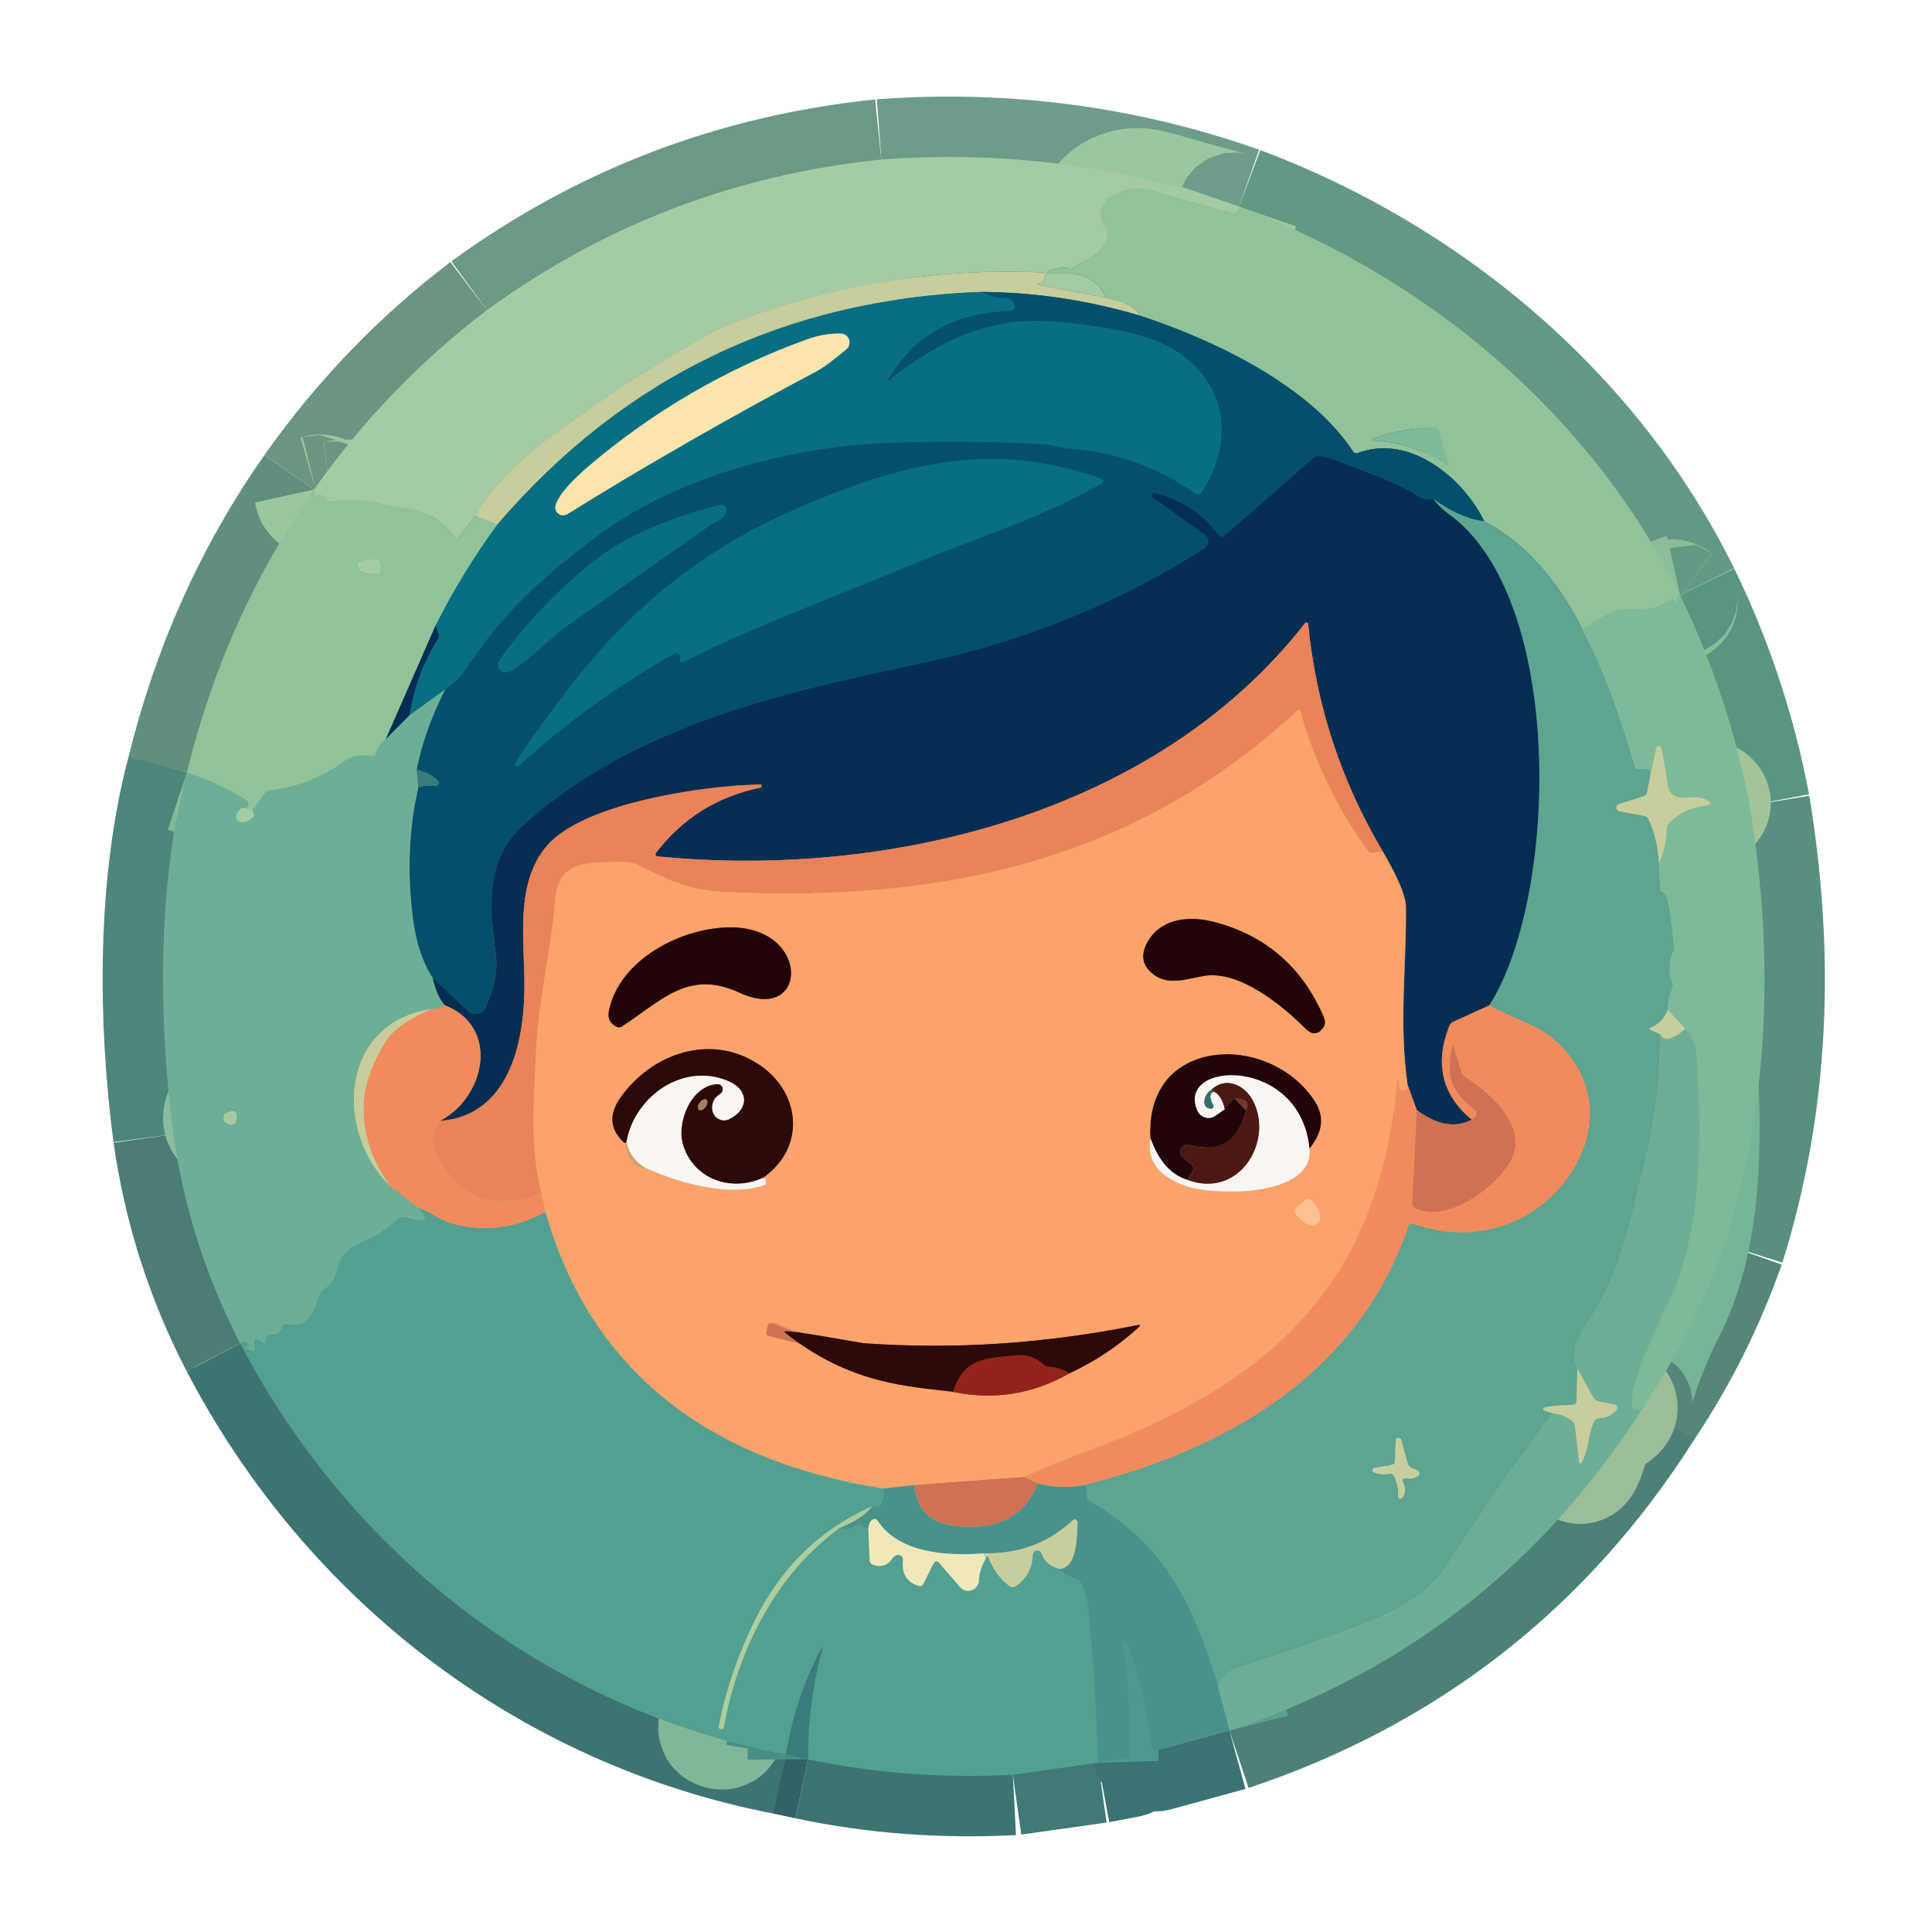 <svg width="32" height="32" viewBox="0 0 32 32" fill="none" xmlns="http://www.w3.org/2000/svg">
<g id="Avatars">
<path id="Vector" d="M8.065 5.136C6.961 5.976 6.006 6.967 5.2 8.109" stroke="#6B9483" stroke-width="2"/>
<path id="Vector_2" d="M5.2 8.109C4.218 9.506 3.517 11.068 3.095 12.794" stroke="#618F7D" stroke-width="2"/>
<path id="Vector_3" d="M3.095 12.794C2.602 14.646 2.623 16.902 2.871 18.787" stroke="#4F867B" stroke-width="2"/>
<path id="Vector_4" d="M14.597 2.642C12.187 2.89 10.009 3.721 8.065 5.136" stroke="#6C9886" stroke-width="2"/>
<path id="Vector_5" d="M28.981 13.342C28.75 12.125 28.365 10.963 27.826 9.855" stroke="#5A9483" stroke-width="2"/>
<path id="Vector_6" d="M27.826 9.855C26.344 6.85 23.632 4.588 20.523 3.422" stroke="#639884" stroke-width="2"/>
<path id="Vector_7" d="M20.524 3.422C18.612 2.75 16.637 2.49 14.598 2.642" stroke="#6D9D8A" stroke-width="2"/>
<path id="Vector_8" d="M20.524 3.422C20.499 3.494 20.477 3.541 20.391 3.518C19.997 3.414 19.603 3.304 19.211 3.189C19.045 3.141 18.915 3.118 18.822 3.12C18.485 3.13 18.044 3.387 18.321 3.778C18.338 3.804 18.345 3.831 18.342 3.861C18.302 4.211 18.028 4.262 17.796 4.422C17.772 4.439 17.745 4.445 17.717 4.441C17.594 4.426 17.476 4.441 17.364 4.487C17.358 4.489 17.353 4.493 17.35 4.498C17.348 4.504 17.347 4.51 17.349 4.516C17.35 4.522 17.354 4.527 17.359 4.53C17.364 4.534 17.371 4.535 17.377 4.534C17.877 4.476 18.189 4.608 18.313 4.93" stroke="#9BC79F" stroke-width="2"/>
<path id="Vector_9" d="M18.312 4.93L17.218 4.721C17.172 4.712 17.172 4.702 17.217 4.691C17.28 4.676 17.313 4.634 17.314 4.567C17.316 4.532 17.298 4.513 17.263 4.512C15.474 4.434 13.752 4.72 12.096 5.369C11.901 5.446 11.694 5.551 11.474 5.686C10.97 5.996 10.461 6.283 9.987 6.62C9.165 7.205 8.44 7.626 7.87 8.547" stroke="#B7CCA1" stroke-width="2"/>
<path id="Vector_10" d="M7.87 8.547L7.589 8.899C7.567 8.927 7.546 8.927 7.526 8.898C7.171 8.403 6.771 8.442 6.274 8.333C6.02 8.277 5.76 8.267 5.496 8.304C5.481 8.306 5.465 8.304 5.45 8.297C5.436 8.291 5.423 8.281 5.414 8.268C5.372 8.207 5.319 8.185 5.253 8.204C5.233 8.209 5.221 8.202 5.216 8.182L5.2 8.109" stroke="#9BC79F" stroke-width="2"/>
<path id="Vector_11" d="M27.826 9.855C27.785 9.864 27.77 9.897 27.78 9.952C27.784 9.976 27.776 9.981 27.757 9.967L27.733 9.949C27.703 9.927 27.672 9.926 27.641 9.947C27.488 10.05 27.325 10.099 27.152 10.092C26.975 10.085 26.853 10.093 26.786 10.116C26.59 10.183 26.398 10.287 26.21 10.426" stroke="#88BE99" stroke-width="2"/>
<path id="Vector_12" d="M26.21 10.426C25.786 9.579 25.243 8.981 24.583 8.633" stroke="#77B395" stroke-width="2"/>
<path id="Vector_13" d="M24.583 8.633C24.224 7.897 23.337 7.184 22.49 7.503C22.456 7.516 22.429 7.508 22.409 7.477C21.681 6.372 20.085 5.623 18.874 5.226" stroke="#4B8983" stroke-width="2"/>
<path id="Vector_14" d="M18.875 5.226C18.814 5.086 18.627 4.988 18.312 4.93" stroke="#ADC89B" stroke-width="2"/>
<path id="Vector_15" d="M23.759 7.083C23.428 7.088 23.105 7.143 22.791 7.249C22.71 7.276 22.712 7.293 22.797 7.299C23.206 7.328 23.585 7.456 23.931 7.684C23.975 7.713 23.99 7.702 23.977 7.651L23.834 7.14C23.83 7.123 23.82 7.109 23.807 7.098C23.793 7.088 23.777 7.083 23.759 7.083Z" stroke="#88BE99" stroke-width="2"/>
<path id="Vector_16" d="M18.874 5.226C18.013 4.971 17.142 4.841 16.259 4.835" stroke="#668F84" stroke-width="2"/>
<path id="Vector_17" d="M16.259 4.835C13.013 4.954 10.338 6.239 8.235 8.69" stroke="#689E8F" stroke-width="2"/>
<path id="Vector_18" d="M8.235 8.69L7.87 8.547" stroke="#ADC89B" stroke-width="2"/>
<path id="Vector_19" d="M16.259 4.835C16.404 4.908 16.553 4.944 16.706 4.944C16.718 4.944 16.73 4.947 16.74 4.953C16.75 4.959 16.759 4.968 16.765 4.978C16.831 5.091 16.812 5.149 16.707 5.152C15.82 5.185 15.16 5.547 14.727 6.24C14.675 6.323 14.687 6.334 14.763 6.272C15.55 5.637 16.415 5.243 17.421 5.323C18.098 5.376 18.628 5.467 19.013 5.594C20.195 5.985 20.578 7.123 19.904 8.159C19.898 8.168 19.891 8.175 19.883 8.181C19.874 8.186 19.865 8.19 19.855 8.192C19.845 8.194 19.835 8.194 19.825 8.191C19.815 8.189 19.805 8.185 19.797 8.179C19.162 7.73 18.462 7.481 17.696 7.43C17.551 7.421 17.414 7.365 17.297 7.359C16.439 7.312 15.581 7.304 14.724 7.336C13.106 7.396 11.234 7.89 9.926 8.855C8.989 9.547 8.327 10.153 7.658 11.158C7.628 11.203 7.533 11.29 7.372 11.421" stroke="#066077" stroke-width="2"/>
<path id="Vector_20" d="M7.372 11.421L6.782 11.848" stroke="#3A8F8C" stroke-width="2"/>
<path id="Vector_21" d="M6.782 11.848C6.854 11.389 7.01 10.971 7.248 10.593C7.257 10.579 7.263 10.563 7.265 10.546C7.267 10.53 7.265 10.514 7.26 10.498L7.215 10.358" stroke="#054F6A" stroke-width="2"/>
<path id="Vector_22" d="M7.215 10.358C7.505 9.778 7.845 9.222 8.235 8.69" stroke="#4C998D" stroke-width="2"/>
<path id="Vector_23" d="M9.749 7.722C9.611 7.839 9.136 8.265 9.205 8.451C9.212 8.469 9.222 8.486 9.236 8.499C9.25 8.513 9.267 8.523 9.285 8.53C9.303 8.536 9.323 8.538 9.342 8.536C9.361 8.534 9.38 8.527 9.396 8.517C10.736 7.686 12.102 6.902 13.496 6.165C13.682 6.067 13.855 5.917 14.016 5.788C14.04 5.769 14.057 5.743 14.065 5.714C14.074 5.685 14.073 5.654 14.063 5.625C14.054 5.597 14.036 5.572 14.011 5.554C13.987 5.536 13.957 5.526 13.927 5.525C13.747 5.52 13.56 5.552 13.367 5.621C12.035 6.104 10.829 6.804 9.749 7.722Z" stroke="#82AA97" stroke-width="2"/>
<path id="Vector_24" d="M24.583 8.633C24.324 8.604 24.044 8.482 23.743 8.267" stroke="#317A7F" stroke-width="2"/>
<path id="Vector_25" d="M23.743 8.267C23.647 8.286 23.561 8.271 23.486 8.222C23.113 7.978 22.666 7.845 22.254 7.676C22.133 7.627 22.006 7.586 21.875 7.555C21.832 7.545 21.795 7.554 21.762 7.583L20.284 8.874C20.277 8.88 20.268 8.885 20.259 8.888C20.25 8.891 20.24 8.892 20.231 8.891C20.221 8.89 20.212 8.887 20.203 8.882C20.195 8.877 20.188 8.871 20.182 8.863C19.916 8.509 19.565 8.276 19.129 8.165C19.12 8.162 19.11 8.163 19.101 8.167C19.092 8.171 19.085 8.178 19.081 8.187C19.076 8.196 19.075 8.206 19.078 8.215C19.08 8.224 19.086 8.233 19.094 8.238L19.957 8.854C19.976 8.867 19.991 8.885 20.001 8.905C20.011 8.926 20.016 8.948 20.015 8.971C20.015 8.993 20.008 9.016 19.997 9.035C19.986 9.055 19.97 9.072 19.951 9.084C18.532 9.99 16.977 10.623 15.288 10.982C12.957 11.478 10.499 12.015 8.667 13.667C8.054 14.22 8.098 14.98 8.206 15.756C8.255 16.111 8.175 16.381 8.041 16.685C8.029 16.712 8.011 16.735 7.989 16.753C7.966 16.772 7.939 16.784 7.911 16.79C7.882 16.796 7.853 16.795 7.824 16.787C7.796 16.779 7.77 16.764 7.749 16.744L7.163 16.192" stroke="#043F5F" stroke-width="2"/>
<path id="Vector_26" d="M7.164 16.192C6.996 15.941 6.886 15.6 6.835 15.17C6.744 14.416 6.776 13.705 6.93 13.038" stroke="#398081" stroke-width="2"/>
<path id="Vector_27" d="M6.929 13.038C7.03 13.01 7.122 13.003 7.205 13.017C7.216 13.019 7.227 13.017 7.237 13.013C7.247 13.008 7.255 13 7.261 12.99C7.266 12.98 7.268 12.969 7.266 12.958C7.264 12.947 7.259 12.937 7.251 12.929C7.167 12.845 7.05 12.785 6.901 12.75" stroke="#1F6674" stroke-width="2"/>
<path id="Vector_28" d="M6.901 12.75C6.984 12.319 7.141 11.876 7.372 11.421" stroke="#398081" stroke-width="2"/>
<path id="Vector_29" d="M11.27 10.903C11.267 10.915 11.265 10.927 11.265 10.94C11.265 10.945 11.266 10.95 11.269 10.955C11.271 10.96 11.275 10.964 11.279 10.967C11.284 10.97 11.289 10.971 11.294 10.971C11.3 10.972 11.305 10.97 11.309 10.968C12.533 10.35 14.126 9.763 15.041 9.377C16.101 8.93 17.259 8.582 18.25 8.003C18.257 7.999 18.263 7.993 18.266 7.987C18.27 7.98 18.272 7.972 18.271 7.964C18.27 7.956 18.267 7.949 18.262 7.943C18.257 7.937 18.251 7.932 18.243 7.93C16.42 7.28 14.897 7.678 13.146 8.446C11.559 9.143 10.353 10.155 9.322 11.529C9.234 11.646 8.475 12.648 8.533 12.685C8.543 12.691 8.554 12.694 8.565 12.694C8.576 12.693 8.587 12.688 8.594 12.681C9.383 11.966 10.241 11.347 11.168 10.824C11.18 10.817 11.194 10.814 11.208 10.815C11.222 10.816 11.235 10.821 11.246 10.83C11.257 10.838 11.265 10.85 11.269 10.863C11.274 10.876 11.274 10.89 11.27 10.903Z" stroke="#066077" stroke-width="2"/>
<path id="Vector_30" d="M8.396 11.137C8.562 11.118 9.178 10.519 9.363 10.388C10.169 9.817 10.976 9.249 11.785 8.682C11.868 8.624 11.979 8.613 12.027 8.478C12.033 8.463 12.034 8.446 12.031 8.43C12.027 8.414 12.02 8.399 12.009 8.388C11.998 8.376 11.984 8.367 11.968 8.362C11.953 8.358 11.936 8.358 11.92 8.362C11.164 8.567 10.421 8.824 9.803 9.32C9.221 9.787 8.712 10.323 8.274 10.93C8.259 10.951 8.251 10.975 8.249 11.001C8.248 11.026 8.254 11.052 8.267 11.073C8.28 11.095 8.299 11.113 8.322 11.124C8.345 11.136 8.371 11.14 8.396 11.137Z" stroke="#066077" stroke-width="2"/>
<path id="Vector_31" d="M23.743 8.267C23.818 8.364 23.9 8.444 23.989 8.508C25.928 9.89 25.819 14.84 24.669 16.652" stroke="#306972" stroke-width="2"/>
<path id="Vector_32" d="M24.669 16.652L24.07 16.925C24.04 16.938 24.02 16.96 24.008 16.99C23.759 17.614 23.882 18.133 24.378 18.545" stroke="#7A5D58" stroke-width="2"/>
<path id="Vector_33" d="M24.377 18.545C24.108 18.688 23.804 18.636 23.467 18.388" stroke="#695053" stroke-width="2"/>
<path id="Vector_34" d="M23.468 18.388L23.314 17.963" stroke="#7A5D58" stroke-width="2"/>
<path id="Vector_35" d="M23.313 17.963C23.168 16.978 23.297 15.976 23.286 15.02C23.284 14.844 23.156 14.538 22.903 14.103" stroke="#7F695E" stroke-width="2"/>
<path id="Vector_36" d="M22.903 14.103C22.21 12.934 21.798 11.678 21.668 10.335C21.668 10.329 21.665 10.324 21.662 10.319C21.658 10.315 21.653 10.311 21.647 10.31C21.642 10.308 21.636 10.308 21.63 10.31C21.625 10.312 21.62 10.315 21.616 10.32C19.153 13.487 14.699 14.564 10.887 14.184C10.881 14.183 10.875 14.181 10.87 14.177C10.865 14.174 10.861 14.169 10.859 14.163C10.856 14.157 10.855 14.151 10.856 14.145C10.857 14.139 10.859 14.133 10.863 14.128C11.303 13.553 11.882 13.192 12.601 13.045C12.61 13.044 12.614 13.039 12.613 13.03C12.613 13.021 12.612 13.013 12.611 13.004C12.61 12.997 12.606 12.993 12.599 12.993C11.656 13.006 9.681 13.304 9.071 13.995C8.511 14.629 8.695 15.61 8.687 16.376C8.677 17.281 8.426 18.481 7.288 18.565" stroke="#775956" stroke-width="2"/>
<path id="Vector_37" d="M7.288 18.565C8.03 18.188 8.292 17.005 7.366 16.65" stroke="#7A5D58" stroke-width="2"/>
<path id="Vector_38" d="M7.366 16.65C7.283 16.561 7.215 16.409 7.163 16.192" stroke="#386F74" stroke-width="2"/>
<path id="Vector_39" d="M7.216 10.358L6.391 12.243" stroke="#4A7876" stroke-width="2"/>
<path id="Vector_40" d="M6.39 12.243C6.31 12.293 6.256 12.369 6.226 12.472C6.216 12.506 6.193 12.522 6.159 12.519C5.955 12.504 5.815 12.525 5.737 12.584C5.357 12.87 4.932 13.039 4.46 13.093C4.429 13.097 4.405 13.111 4.387 13.136L4.175 13.426" stroke="#7FB998" stroke-width="2"/>
<path id="Vector_41" d="M4.175 13.426C4.12 13.418 4.09 13.405 4.085 13.389" stroke="#9BC79F" stroke-width="2"/>
<path id="Vector_42" d="M4.085 13.389C4.14 13.334 4.116 13.275 4.056 13.238C3.756 13.055 3.436 12.907 3.095 12.794" stroke="#7FB998" stroke-width="2"/>
<path id="Vector_43" d="M6.286 9.455L6.295 9.318C6.295 9.312 6.294 9.307 6.292 9.301C6.291 9.296 6.288 9.291 6.284 9.287C6.28 9.282 6.276 9.279 6.271 9.276C6.266 9.274 6.26 9.272 6.255 9.272L6.189 9.268C6.125 9.264 6.064 9.269 6.018 9.284C5.972 9.298 5.945 9.32 5.943 9.344L5.94 9.382C5.939 9.394 5.944 9.407 5.955 9.419C5.967 9.431 5.984 9.442 6.005 9.452C6.027 9.462 6.053 9.471 6.082 9.478C6.111 9.484 6.142 9.489 6.174 9.491L6.24 9.496C6.245 9.496 6.251 9.496 6.256 9.494C6.262 9.492 6.267 9.489 6.271 9.485C6.275 9.481 6.279 9.477 6.281 9.471C6.284 9.466 6.285 9.461 6.286 9.455Z" stroke="#9BC79F" stroke-width="2"/>
<path id="Vector_44" d="M26.21 10.426C26.555 11.1 26.843 11.854 27.074 12.69C27.084 12.727 27.108 12.742 27.146 12.735C27.238 12.718 27.305 12.736 27.346 12.788" stroke="#6EAF95" stroke-width="2"/>
<path id="Vector_45" d="M27.346 12.788L27.282 13.122C27.275 13.157 27.255 13.18 27.221 13.191L26.815 13.317C26.802 13.321 26.79 13.33 26.782 13.341C26.775 13.352 26.771 13.366 26.772 13.38C26.772 13.394 26.778 13.407 26.787 13.417C26.796 13.427 26.808 13.434 26.822 13.437L27.238 13.515C27.252 13.518 27.266 13.524 27.278 13.533C27.289 13.542 27.299 13.554 27.305 13.567C27.403 13.774 27.46 14.014 27.477 14.289" stroke="#93B997" stroke-width="2"/>
<path id="Vector_46" d="M27.477 14.289L27.497 14.719C27.499 14.75 27.515 14.771 27.544 14.78C27.663 14.817 27.701 15.514 27.724 15.663C27.73 15.697 27.726 15.73 27.712 15.761C27.634 15.936 27.631 16.11 27.701 16.285C27.713 16.317 27.712 16.349 27.698 16.38C27.643 16.503 27.619 16.619 27.625 16.728" stroke="#6EAF95" stroke-width="2"/>
<path id="Vector_47" d="M27.625 16.728C27.564 16.874 27.47 16.972 27.342 17.021C27.311 17.033 27.311 17.046 27.342 17.06L27.492 17.126" stroke="#93B997" stroke-width="2"/>
<path id="Vector_48" d="M27.492 17.126C27.508 17.826 27.421 18.545 27.232 19.282C26.994 20.207 26.858 21.079 26.276 21.929C26.18 22.068 26.122 22.183 26.102 22.273C26.069 22.416 26.077 22.549 26.126 22.671" stroke="#65AA94" stroke-width="2"/>
<path id="Vector_49" d="M26.126 22.671L26.112 23.204C26.11 23.245 26.089 23.267 26.048 23.268C25.533 23.285 25.424 23.332 25.72 23.407" stroke="#93B997" stroke-width="2"/>
<path id="Vector_50" d="M25.72 23.407C25.099 24.219 24.515 25.052 23.969 25.906C23.645 26.412 23.061 26.707 22.518 26.912C21.837 27.168 21.151 27.408 20.459 27.632C20.368 27.662 20.269 27.748 20.163 27.89" stroke="#65AA94" stroke-width="2"/>
<path id="Vector_51" d="M20.163 27.89C19.753 26.56 19.298 25.585 18.031 24.847C18.001 24.83 17.989 24.804 17.996 24.77C18.021 24.64 17.993 24.585 17.913 24.607" stroke="#539B8F" stroke-width="2"/>
<path id="Vector_52" d="M17.913 24.607C20.291 24.022 22.494 22.769 23.33 20.305C23.342 20.268 23.366 20.256 23.403 20.269C24.413 20.627 25.462 20.295 26.033 19.407C26.515 18.656 26.413 17.812 25.752 17.224C25.469 16.973 25.027 16.859 24.669 16.652" stroke="#A79878" stroke-width="2"/>
<path id="Vector_53" d="M23.059 24.262L22.758 24.318C22.751 24.32 22.744 24.323 22.739 24.329C22.735 24.334 22.732 24.341 22.731 24.348C22.73 24.356 22.732 24.363 22.736 24.369C22.74 24.376 22.745 24.381 22.752 24.383C22.834 24.415 22.919 24.424 23.007 24.409C23.025 24.406 23.044 24.409 23.059 24.418C23.076 24.426 23.088 24.44 23.096 24.456C23.145 24.559 23.167 24.671 23.163 24.791C23.163 24.798 23.165 24.805 23.169 24.811C23.173 24.817 23.179 24.821 23.186 24.824C23.192 24.826 23.2 24.826 23.206 24.824C23.213 24.821 23.219 24.817 23.223 24.811C23.278 24.735 23.285 24.654 23.244 24.571C23.212 24.505 23.232 24.476 23.305 24.486C23.373 24.496 23.433 24.482 23.487 24.444C23.494 24.439 23.5 24.433 23.503 24.425C23.507 24.418 23.508 24.41 23.507 24.401C23.507 24.393 23.504 24.385 23.499 24.378C23.494 24.371 23.488 24.365 23.48 24.361L23.37 24.307C23.342 24.294 23.323 24.272 23.314 24.241L23.206 23.849C23.204 23.838 23.198 23.828 23.188 23.822C23.179 23.815 23.168 23.812 23.157 23.814C23.145 23.815 23.135 23.821 23.128 23.829C23.121 23.838 23.117 23.849 23.117 23.86L23.11 24.202C23.11 24.236 23.093 24.256 23.059 24.262Z" stroke="#93B997" stroke-width="2"/>
<path id="Vector_54" d="M28.981 13.342C29.385 15.802 29.316 18.231 28.568 20.613" stroke="#598F80" stroke-width="2"/>
<path id="Vector_55" d="M28.568 20.613C28.23 21.572 27.779 22.471 27.217 23.31" stroke="#568679" stroke-width="2"/>
<path id="Vector_56" d="M27.217 23.31C26.662 23.611 27.519 21.805 27.545 21.756C28.21 20.535 28.188 18.831 28.1 17.457C28.09 17.306 28.028 17.167 27.915 17.041" stroke="#76B597" stroke-width="2"/>
<path id="Vector_57" d="M27.915 17.041L27.625 16.728" stroke="#A3C49A" stroke-width="2"/>
<path id="Vector_58" d="M27.477 14.289C27.56 14.11 27.603 13.924 27.605 13.73C27.605 13.711 27.608 13.693 27.615 13.676C27.622 13.659 27.633 13.644 27.646 13.631C27.792 13.479 27.972 13.387 28.184 13.357C28.376 13.329 28.379 13.284 28.191 13.221C28.005 13.16 27.665 13.333 27.62 12.984C27.594 12.784 27.559 12.585 27.517 12.389C27.514 12.379 27.509 12.371 27.501 12.365C27.494 12.359 27.484 12.355 27.474 12.355C27.465 12.355 27.455 12.359 27.448 12.365C27.441 12.371 27.436 12.379 27.434 12.389L27.346 12.788" stroke="#A3C49A" stroke-width="2"/>
<path id="Vector_59" d="M22.904 14.103L22.73 14.126C22.701 14.13 22.677 14.12 22.659 14.096C22.151 13.396 21.778 12.628 21.541 11.793C21.529 11.753 21.509 11.747 21.479 11.775C18.78 14.282 15.527 14.966 11.931 14.762C11.441 14.734 11.059 14.573 10.637 14.358C10.514 14.295 10.39 14.267 10.267 14.273C9.756 14.297 9.247 14.224 9.194 14.912C9.129 15.734 8.919 16.562 8.883 17.338C8.837 18.299 8.779 19.051 8.971 19.763" stroke="#F29362" stroke-width="2"/>
<path id="Vector_60" d="M8.97 19.763C8.17 20.049 7.595 19.839 7.246 19.133C7.146 18.928 7.16 18.738 7.288 18.565" stroke="#EE875C" stroke-width="2"/>
<path id="Vector_61" d="M6.783 11.848L6.391 12.243" stroke="#386F74" stroke-width="2"/>
<path id="Vector_62" d="M6.901 12.75L6.929 13.038" stroke="#539689" stroke-width="2"/>
<path id="Vector_63" d="M7.366 16.65C7.294 16.698 7.218 16.72 7.136 16.715" stroke="#AF9D7A" stroke-width="2"/>
<path id="Vector_64" d="M7.136 16.715C5.627 16.947 5.534 18.737 6.462 19.645" stroke="#9BBE99" stroke-width="2"/>
<path id="Vector_65" d="M6.462 19.645L6.935 20.008" stroke="#AF9D7A" stroke-width="2"/>
<path id="Vector_66" d="M6.936 20.008C7.128 20.214 7.048 20.262 6.694 20.154C6.667 20.146 6.643 20.151 6.622 20.168C6.516 20.253 6.408 20.336 6.299 20.418C6.12 20.553 5.863 20.578 5.697 20.776C5.547 20.957 5.622 21.182 5.363 21.36C5.335 21.378 5.315 21.404 5.304 21.437C5.206 21.712 5.101 22.008 4.762 21.939C4.743 21.935 4.723 21.938 4.707 21.948C4.69 21.958 4.678 21.974 4.674 21.993C4.651 22.079 4.591 22.119 4.495 22.112C4.456 22.11 4.431 22.127 4.42 22.164L4.401 22.222C4.389 22.259 4.368 22.265 4.338 22.241L4.276 22.19C4.27 22.185 4.263 22.182 4.255 22.181C4.248 22.18 4.241 22.182 4.234 22.186C4.227 22.189 4.222 22.195 4.219 22.202C4.215 22.209 4.214 22.216 4.215 22.224L4.231 22.355C4.235 22.391 4.221 22.401 4.189 22.385L4.061 22.324C4.059 22.323 4.057 22.321 4.056 22.319C4.055 22.317 4.055 22.315 4.055 22.313C4.055 22.311 4.056 22.309 4.057 22.308C4.059 22.307 4.061 22.306 4.063 22.306L4.098 22.3C4.122 22.296 4.125 22.285 4.108 22.269L4.075 22.235C4.063 22.223 4.049 22.221 4.034 22.23C4.022 22.237 4.003 22.244 3.979 22.251" stroke="#60A894" stroke-width="2"/>
<path id="Vector_67" d="M3.978 22.251C3.413 21.159 3.044 20.004 2.871 18.787" stroke="#4B7C75" stroke-width="2"/>
<path id="Vector_68" d="M4.085 13.389C3.991 13.379 3.935 13.418 3.916 13.506C3.913 13.519 3.913 13.532 3.916 13.545C3.919 13.558 3.925 13.57 3.933 13.58C3.941 13.591 3.951 13.599 3.963 13.605C3.974 13.611 3.987 13.615 4 13.615C4.08 13.619 4.145 13.588 4.194 13.522C4.209 13.502 4.209 13.482 4.196 13.46L4.175 13.426" stroke="#89BD9E" stroke-width="2"/>
<path id="Vector_69" d="M3.711 18.469C3.683 18.545 3.71 18.597 3.791 18.625C3.804 18.63 3.818 18.631 3.831 18.63C3.845 18.629 3.858 18.624 3.87 18.617C3.882 18.61 3.892 18.6 3.9 18.589C3.908 18.577 3.913 18.564 3.915 18.55C3.935 18.414 3.879 18.374 3.747 18.43C3.73 18.438 3.717 18.452 3.711 18.469Z" stroke="#89BD9E" stroke-width="2"/>
<path id="Vector_70" d="M23.313 17.963L23.316 18.011C23.319 18.046 23.302 18.064 23.266 18.064H23.217C23.186 18.064 23.17 18.049 23.169 18.018C23.168 17.994 23.167 17.969 23.164 17.942C23.157 17.878 23.151 17.878 23.145 17.942C22.822 21.305 21.034 22.907 18.037 24.026C17.679 24.159 17.321 24.306 16.962 24.465" stroke="#F69764" stroke-width="2"/>
<path id="Vector_71" d="M16.963 24.465L15.142 24.599" stroke="#E58B5F" stroke-width="2"/>
<path id="Vector_72" d="M15.141 24.599L14.622 24.655" stroke="#A19B7B" stroke-width="2"/>
<path id="Vector_73" d="M14.622 24.655C11.902 24.225 9.816 22.841 9.033 20.078" stroke="#A6A27E" stroke-width="2"/>
<path id="Vector_74" d="M9.033 20.078L8.97 19.763" stroke="#F69764" stroke-width="2"/>
<path id="Vector_75" d="M19.034 15.558C18.892 15.778 18.904 15.962 19.069 16.11C19.324 16.337 19.624 16.22 19.941 16.164C20.511 16.064 21.227 16.638 21.62 17.034C21.732 17.147 21.83 17.143 21.915 17.021C21.931 16.998 21.941 16.971 21.944 16.942C21.947 16.914 21.942 16.886 21.931 16.86C21.576 16.021 20.965 15.491 20.099 15.268C19.705 15.167 19.258 15.21 19.034 15.558Z" stroke="#8E543A" stroke-width="2"/>
<path id="Vector_76" d="M12.116 15.36C11.311 15.351 10.263 15.884 10.087 16.737C10.061 16.864 10.102 16.953 10.212 17.006C10.242 17.021 10.271 17.019 10.3 17.001C10.946 16.586 11.394 16.046 12.246 16.441C13.378 16.967 13.44 15.375 12.116 15.36Z" stroke="#8E543A" stroke-width="2"/>
<path id="Vector_77" d="M10.345 18.934C10.405 19.22 10.53 19.362 10.72 19.36" stroke="#E7A269" stroke-width="2"/>
<path id="Vector_78" d="M10.72 19.36C11.249 19.593 12.077 19.834 12.654 19.633C12.665 19.629 12.676 19.62 12.682 19.61C12.689 19.599 12.693 19.587 12.692 19.574C12.689 19.53 12.669 19.509 12.632 19.511" stroke="#F9CCAF" stroke-width="2"/>
<path id="Vector_79" d="M12.632 19.511C13.359 19.008 13.261 18.091 12.575 17.635C11.778 17.105 10.798 17.443 10.277 18.18C10.079 18.461 10.101 18.712 10.345 18.934" stroke="#94563A" stroke-width="2"/>
<path id="Vector_80" d="M12.632 19.511C12.085 19.758 11.464 19.511 11.307 18.94C11.209 18.585 11.444 17.979 11.881 17.956C11.9 17.955 11.919 17.96 11.935 17.971C11.951 17.982 11.963 17.998 11.968 18.017C11.974 18.035 11.974 18.055 11.967 18.073C11.96 18.091 11.947 18.107 11.931 18.117C11.83 18.18 11.785 18.268 11.798 18.382C11.802 18.413 11.813 18.443 11.83 18.47C11.848 18.496 11.872 18.517 11.899 18.532C11.927 18.547 11.958 18.555 11.99 18.556C12.021 18.556 12.053 18.549 12.081 18.535C12.407 18.372 12.402 18.056 12.074 17.912C11.326 17.582 10.512 18.155 10.378 18.908" stroke="#937F7E" stroke-width="2"/>
<path id="Vector_81" d="M10.378 18.908C10.368 18.93 10.357 18.938 10.345 18.934" stroke="#805539" stroke-width="2"/>
<path id="Vector_82" d="M10.72 19.36C10.528 19.26 10.414 19.11 10.378 18.908" stroke="#E6CBAE" stroke-width="2"/>
<path id="Vector_83" d="M19.057 18.855C18.987 19.218 19.181 19.482 19.638 19.645C20.082 19.803 21.768 19.843 21.688 19.026" stroke="#F9CCAF" stroke-width="2"/>
<path id="Vector_84" d="M21.688 19.026C21.896 18.764 21.961 18.504 21.755 18.207C20.973 17.078 18.95 17.187 19.057 18.855" stroke="#8E543A" stroke-width="2"/>
<path id="Vector_85" d="M21.688 19.026C21.543 17.477 19.457 17.568 19.835 18.401C19.847 18.428 19.865 18.451 19.887 18.47C19.909 18.489 19.935 18.503 19.963 18.511C19.991 18.519 20.021 18.52 20.05 18.515C20.078 18.51 20.106 18.499 20.13 18.482L20.287 18.372" stroke="#8D7D7E" stroke-width="2"/>
<path id="Vector_86" d="M20.287 18.372L20.441 18.188" stroke="#370F0E" stroke-width="2"/>
<path id="Vector_87" d="M20.441 18.188L20.639 18.394" stroke="#4B1F1A" stroke-width="2"/>
<path id="Vector_88" d="M20.639 18.394C20.51 18.905 20.196 19.096 19.698 18.966C19.672 18.959 19.645 18.961 19.621 18.972C19.596 18.983 19.576 19.002 19.564 19.025C19.552 19.049 19.548 19.076 19.553 19.102C19.559 19.128 19.573 19.152 19.593 19.169L19.739 19.292C19.772 19.319 19.778 19.351 19.756 19.388L19.669 19.543" stroke="#370F0E" stroke-width="2"/>
<path id="Vector_89" d="M19.67 19.543C19.395 19.46 19.191 19.23 19.058 18.855" stroke="#8D7D7E" stroke-width="2"/>
<path id="Vector_90" d="M19.669 19.543C20.541 19.865 21.11 18.879 20.743 18.215C20.603 17.964 20.295 17.829 20.063 18.051" stroke="#A28783" stroke-width="2"/>
<path id="Vector_91" d="M20.064 18.051C19.945 18.119 19.884 18.352 20.058 18.363C20.064 18.364 20.072 18.363 20.078 18.359C20.084 18.356 20.09 18.351 20.093 18.345C20.097 18.339 20.099 18.332 20.099 18.325C20.1 18.318 20.098 18.311 20.095 18.304C20.026 18.181 20.032 18.107 20.111 18.081" stroke="#97B2B1" stroke-width="2"/>
<path id="Vector_92" d="M20.111 18.081C20.197 18.129 20.256 18.226 20.287 18.372" stroke="#A28783" stroke-width="2"/>
<path id="Vector_93" d="M20.639 18.394C20.703 18.258 20.637 18.189 20.441 18.188" stroke="#60281F" stroke-width="2"/>
<path id="Vector_94" d="M20.111 18.081C20.115 18.075 20.099 18.065 20.064 18.051" stroke="#414341" stroke-width="2"/>
<path id="Vector_95" d="M21.628 19.876L21.473 20.003C21.466 20.009 21.46 20.017 21.455 20.025C21.451 20.034 21.448 20.043 21.447 20.052C21.446 20.062 21.447 20.072 21.45 20.081C21.453 20.09 21.457 20.099 21.463 20.106L21.5 20.15C21.549 20.209 21.609 20.256 21.666 20.279C21.723 20.302 21.774 20.301 21.806 20.274L21.829 20.255C21.845 20.242 21.857 20.223 21.862 20.2C21.868 20.176 21.868 20.149 21.862 20.118C21.856 20.088 21.845 20.056 21.829 20.024C21.812 19.991 21.791 19.96 21.767 19.93L21.731 19.886C21.725 19.879 21.718 19.872 21.709 19.868C21.701 19.863 21.691 19.861 21.682 19.86C21.672 19.859 21.663 19.86 21.653 19.863C21.644 19.865 21.636 19.87 21.628 19.876Z" stroke="#FBB27F" stroke-width="2"/>
<path id="Vector_96" d="M14.187 22.353C14.683 22.664 15.216 22.898 15.787 23.053" stroke="#94563A" stroke-width="2"/>
<path id="Vector_97" d="M15.786 23.053C16.461 23.194 17.104 23.091 17.714 22.746" stroke="#C76341" stroke-width="2"/>
<path id="Vector_98" d="M17.714 22.746C18.137 22.549 18.517 22.296 18.854 21.988C18.894 21.951 18.888 21.938 18.835 21.949C17.303 22.258 15.79 22.357 14.296 22.247" stroke="#94563A" stroke-width="2"/>
<path id="Vector_99" d="M14.296 22.247C13.507 22.116 12.781 21.91 12.118 21.631C12.07 21.61 12.041 21.626 12.031 21.677L12.012 21.771C12.006 21.808 12.02 21.83 12.056 21.839L14.186 22.353" stroke="#E58B5F" stroke-width="2"/>
<path id="Vector_100" d="M14.296 22.247C14.208 22.268 14.171 22.303 14.186 22.353" stroke="#7E3E2E" stroke-width="2"/>
<path id="Vector_101" d="M17.714 22.746C17.608 22.681 17.495 22.645 17.376 22.638C17.343 22.636 17.314 22.624 17.288 22.602C17.152 22.48 16.999 22.429 16.829 22.448C16.343 22.504 15.961 22.478 15.786 23.053" stroke="#601611" stroke-width="2"/>
<path id="Vector_102" d="M17.913 24.607C17.675 24.646 17.433 24.635 17.189 24.575" stroke="#9D8F75" stroke-width="2"/>
<path id="Vector_103" d="M17.189 24.575L16.962 24.465" stroke="#E07F59" stroke-width="2"/>
<path id="Vector_104" d="M23.468 18.388L23.394 19.931C23.393 19.946 23.397 19.961 23.405 19.974C23.412 19.987 23.424 19.998 23.438 20.005C23.961 20.265 24.71 19.696 24.976 19.301C25.382 18.697 24.696 18.121 24.261 17.835C24.234 17.818 24.216 17.793 24.206 17.762L24.068 17.315C24.063 17.3 24.059 17.3 24.056 17.316C23.951 17.852 24.021 18.054 24.439 18.393C24.45 18.402 24.458 18.416 24.46 18.43C24.462 18.445 24.459 18.46 24.451 18.473C24.428 18.506 24.404 18.53 24.378 18.545" stroke="#E07F59" stroke-width="2"/>
<path id="Vector_105" d="M9.034 20.078C8.522 20.356 7.996 20.416 7.454 20.259C7.283 20.209 7.122 20.07 6.936 20.008" stroke="#A29678" stroke-width="2"/>
<path id="Vector_106" d="M6.462 19.645C6.117 19.172 5.975 18.668 6.036 18.133C6.069 17.842 6.312 17.277 6.52 17.09C6.682 16.946 6.887 16.821 7.136 16.715" stroke="#DDAC7D" stroke-width="2"/>
<path id="Vector_107" d="M27.915 17.041C27.697 17.23 27.556 17.259 27.492 17.126" stroke="#9BBE99" stroke-width="2"/>
<path id="Vector_108" d="M16.776 29.396L18.189 29.197" stroke="#407975" stroke-width="2"/>
<path id="Vector_109" d="M18.189 29.197L18.655 29.11C18.692 29.104 18.71 29.081 18.712 29.044C18.724 28.436 18.687 27.831 18.601 27.228C18.6 27.219 18.602 27.21 18.607 27.203C18.613 27.195 18.62 27.19 18.629 27.188C18.638 27.185 18.647 27.186 18.655 27.191C18.664 27.195 18.67 27.202 18.674 27.21C18.875 27.777 19.01 28.359 19.078 28.956C19.078 28.964 19.081 28.971 19.085 28.978C19.089 28.984 19.094 28.99 19.1 28.994C19.106 28.998 19.113 29.001 19.121 29.002C19.128 29.004 19.135 29.003 19.142 29.001L20.364 28.666" stroke="#3B7273" stroke-width="2"/>
<path id="Vector_110" d="M20.364 28.666C23.288 27.689 25.572 25.904 27.217 23.31" stroke="#4D8178" stroke-width="2"/>
<path id="Vector_111" d="M20.364 28.666L20.163 27.89" stroke="#5BA191" stroke-width="2"/>
<path id="Vector_112" d="M25.72 23.407C25.85 23.423 25.957 23.467 26.043 23.539C26.068 23.56 26.082 23.587 26.086 23.62L26.154 24.195C26.161 24.254 26.178 24.257 26.205 24.204C26.329 23.957 26.308 23.74 26.401 23.542C26.417 23.509 26.443 23.491 26.48 23.49C26.601 23.485 26.699 23.44 26.774 23.354C26.78 23.347 26.784 23.338 26.786 23.328C26.788 23.319 26.787 23.309 26.784 23.3C26.781 23.291 26.776 23.283 26.768 23.276C26.761 23.27 26.752 23.266 26.743 23.264L26.48 23.213C26.46 23.209 26.442 23.201 26.426 23.189C26.41 23.177 26.396 23.162 26.387 23.144L26.126 22.671" stroke="#9BBE99" stroke-width="2"/>
<path id="Vector_113" d="M11.577 18.382C11.584 18.387 11.592 18.389 11.601 18.389C11.61 18.389 11.62 18.387 11.63 18.383C11.64 18.378 11.65 18.371 11.66 18.363C11.67 18.354 11.679 18.344 11.687 18.333C11.695 18.322 11.701 18.31 11.706 18.298C11.711 18.286 11.714 18.274 11.716 18.263C11.717 18.252 11.716 18.242 11.713 18.233C11.71 18.225 11.705 18.218 11.699 18.213C11.692 18.209 11.684 18.206 11.676 18.206C11.667 18.206 11.657 18.209 11.647 18.213C11.636 18.218 11.626 18.225 11.616 18.233C11.607 18.242 11.597 18.252 11.589 18.263C11.581 18.274 11.575 18.286 11.57 18.298C11.565 18.31 11.562 18.322 11.561 18.333C11.56 18.344 11.561 18.354 11.563 18.363C11.566 18.371 11.571 18.378 11.577 18.382Z" stroke="#684633" stroke-width="2"/>
<path id="Vector_114" d="M3.979 22.251C5.818 25.775 9.094 28.305 13.018 29.061" stroke="#3D7472" stroke-width="2"/>
<path id="Vector_115" d="M13.018 29.061L13.384 29.139" stroke="#316267" stroke-width="2"/>
<path id="Vector_116" d="M13.383 29.139C14.475 29.371 15.606 29.457 16.776 29.396" stroke="#3D7472" stroke-width="2"/>
<path id="Vector_117" d="M14.622 24.655C14.644 24.881 14.586 24.978 14.448 24.948" stroke="#4D998F" stroke-width="2"/>
<path id="Vector_118" d="M14.448 24.948C13.545 25.347 12.873 26.025 12.434 26.982C12.176 27.542 11.999 28.085 11.903 28.611C11.903 28.616 11.904 28.62 11.906 28.624C11.908 28.627 11.912 28.63 11.915 28.631C11.924 28.634 11.933 28.637 11.941 28.639C11.967 28.647 11.983 28.638 11.988 28.611C12.213 27.349 12.854 26.059 13.916 25.302" stroke="#80B798" stroke-width="2"/>
<path id="Vector_119" d="M13.916 25.302C14.006 25.349 14.091 25.337 14.172 25.268C14.2 25.244 14.229 25.242 14.259 25.263C14.304 25.294 14.345 25.313 14.382 25.319" stroke="#4D998F" stroke-width="2"/>
<path id="Vector_120" d="M14.382 25.319L14.404 25.841C14.404 25.858 14.41 25.874 14.421 25.888C14.431 25.902 14.445 25.912 14.462 25.918C14.6 25.965 14.707 25.927 14.785 25.805C14.796 25.787 14.813 25.773 14.833 25.764C14.852 25.755 14.874 25.752 14.894 25.756C14.914 25.76 14.931 25.77 14.942 25.785C14.953 25.8 14.958 25.818 14.956 25.838C14.931 26.062 15.017 26.205 15.214 26.267C15.249 26.278 15.275 26.267 15.292 26.234L15.465 25.89C15.469 25.882 15.474 25.876 15.481 25.871C15.488 25.866 15.496 25.863 15.504 25.862C15.512 25.861 15.521 25.862 15.528 25.865C15.536 25.868 15.543 25.873 15.549 25.879L15.903 26.288C15.926 26.314 15.957 26.334 15.991 26.343C16.026 26.351 16.062 26.35 16.095 26.338C16.128 26.326 16.158 26.305 16.179 26.276C16.2 26.247 16.212 26.213 16.213 26.178C16.217 26.062 16.254 25.942 16.324 25.818" stroke="#A2C4A5" stroke-width="2"/>
<path id="Vector_121" d="M16.324 25.818L16.335 25.793C16.349 25.763 16.361 25.764 16.372 25.794C16.442 25.985 16.556 26.143 16.716 26.268C16.732 26.28 16.75 26.287 16.77 26.288C16.79 26.288 16.809 26.282 16.825 26.271C17.003 26.148 17.097 25.977 17.106 25.756C17.107 25.738 17.114 25.721 17.126 25.708C17.139 25.694 17.155 25.686 17.173 25.684C17.191 25.681 17.209 25.686 17.224 25.696C17.239 25.706 17.25 25.721 17.255 25.738C17.29 25.857 17.386 25.939 17.543 25.985" stroke="#8DB797" stroke-width="2"/>
<path id="Vector_122" d="M17.543 25.985C17.634 26.073 17.732 26.131 17.837 26.16C17.852 26.164 17.865 26.171 17.876 26.18C17.888 26.19 17.897 26.202 17.903 26.216C17.964 26.351 18.001 26.475 18.014 26.589C18.102 27.353 18.16 28.222 18.189 29.197" stroke="#4D998F" stroke-width="2"/>
<path id="Vector_123" d="M13.384 29.139C13.38 28.527 13.456 27.927 13.611 27.339C13.629 27.269 13.622 27.267 13.589 27.331C13.307 27.877 13.116 28.454 13.018 29.061" stroke="#468E86" stroke-width="2"/>
<path id="Vector_124" d="M17.19 24.575C16.966 25.135 16.498 25.367 15.785 25.27C15.396 25.218 15.182 24.994 15.142 24.599" stroke="#8C8270" stroke-width="2"/>
<path id="Vector_125" d="M17.543 25.985C17.846 25.985 17.837 25.436 17.848 25.215C17.848 25.206 17.846 25.197 17.841 25.189C17.836 25.181 17.829 25.175 17.821 25.171C17.812 25.167 17.803 25.166 17.794 25.167C17.784 25.169 17.776 25.173 17.769 25.179C17.367 25.556 16.873 25.74 16.287 25.729" stroke="#88B094" stroke-width="2"/>
<path id="Vector_126" d="M16.287 25.729C15.697 25.776 14.889 25.729 14.538 25.19C14.517 25.158 14.49 25.151 14.456 25.168C14.414 25.19 14.389 25.24 14.382 25.319" stroke="#9DBDA3" stroke-width="2"/>
<path id="Vector_127" d="M13.916 25.302C14.163 25.204 14.34 25.086 14.448 24.948" stroke="#7BB095" stroke-width="2"/>
<path id="Vector_128" d="M16.287 25.729L16.324 25.818" stroke="#DDDBAB" stroke-width="2"/>
<path id="Vector_129" d="M20.523 3.422C20.498 3.494 20.476 3.541 20.39 3.518C19.996 3.413 19.603 3.304 19.21 3.189C19.044 3.141 18.915 3.118 18.821 3.12C18.484 3.13 18.043 3.387 18.32 3.778C18.337 3.803 18.345 3.831 18.341 3.861C18.301 4.211 18.027 4.262 17.795 4.422C17.771 4.439 17.745 4.445 17.716 4.441C17.593 4.426 17.476 4.441 17.363 4.487C17.357 4.489 17.353 4.493 17.35 4.498C17.347 4.504 17.346 4.51 17.348 4.516C17.35 4.522 17.354 4.527 17.359 4.53C17.364 4.534 17.37 4.535 17.376 4.534C17.876 4.475 18.188 4.607 18.312 4.93L17.218 4.721C17.172 4.712 17.172 4.702 17.217 4.691C17.28 4.676 17.313 4.634 17.314 4.567C17.316 4.532 17.299 4.513 17.263 4.512C15.474 4.434 13.752 4.72 12.096 5.369C11.901 5.446 11.694 5.551 11.474 5.686C10.97 5.996 10.461 6.283 9.987 6.62C9.165 7.205 8.44 7.626 7.87 8.547L7.589 8.899C7.567 8.927 7.546 8.927 7.526 8.898C7.171 8.403 6.771 8.442 6.274 8.333C6.02 8.277 5.76 8.267 5.496 8.304C5.481 8.306 5.465 8.304 5.45 8.298C5.436 8.291 5.423 8.281 5.414 8.268C5.372 8.207 5.319 8.185 5.253 8.204C5.233 8.209 5.221 8.202 5.216 8.182L5.2 8.109C6.006 6.967 6.961 5.976 8.065 5.136C10.009 3.721 12.187 2.89 14.597 2.642C16.637 2.49 18.612 2.75 20.523 3.422Z" fill="#A5CBA5"/>
<path id="Vector_130" d="M20.524 3.422C23.633 4.588 26.345 6.85 27.827 9.855C27.786 9.865 27.771 9.897 27.781 9.952C27.785 9.976 27.777 9.981 27.758 9.967L27.734 9.949C27.704 9.927 27.673 9.927 27.642 9.947C27.489 10.051 27.326 10.099 27.153 10.092C26.976 10.085 26.854 10.093 26.787 10.116C26.591 10.184 26.399 10.287 26.211 10.426C25.786 9.58 25.244 8.982 24.584 8.633C24.225 7.897 23.338 7.184 22.491 7.503C22.457 7.517 22.43 7.508 22.41 7.477C21.682 6.372 20.086 5.623 18.875 5.226C18.814 5.086 18.627 4.988 18.313 4.93C18.189 4.608 17.877 4.476 17.377 4.534C17.371 4.535 17.364 4.534 17.359 4.53C17.354 4.527 17.35 4.522 17.349 4.516C17.347 4.51 17.348 4.504 17.35 4.498C17.353 4.493 17.358 4.489 17.364 4.487C17.476 4.441 17.594 4.426 17.717 4.441C17.745 4.445 17.772 4.439 17.796 4.422C18.028 4.262 18.302 4.211 18.342 3.861C18.345 3.831 18.338 3.804 18.321 3.778C18.044 3.387 18.485 3.13 18.822 3.12C18.915 3.118 19.045 3.141 19.211 3.189C19.603 3.304 19.997 3.414 20.391 3.518C20.477 3.541 20.499 3.494 20.524 3.422ZM23.76 7.083C23.428 7.088 23.105 7.143 22.791 7.249C22.71 7.277 22.712 7.293 22.797 7.299C23.207 7.328 23.585 7.456 23.932 7.684C23.975 7.713 23.99 7.702 23.977 7.651L23.835 7.14C23.83 7.124 23.821 7.109 23.807 7.099C23.793 7.088 23.777 7.083 23.76 7.083Z" fill="#91C299"/>
<path id="Vector_131" d="M18.312 4.93C18.626 4.987 18.814 5.086 18.874 5.226C18.014 4.971 17.142 4.841 16.259 4.835C13.013 4.954 10.338 6.239 8.235 8.69L7.87 8.547C8.44 7.626 9.165 7.205 9.987 6.62C10.461 6.283 10.97 5.996 11.474 5.686C11.694 5.551 11.901 5.446 12.096 5.369C13.752 4.72 15.474 4.434 17.263 4.512C17.298 4.513 17.316 4.532 17.314 4.567C17.313 4.634 17.28 4.676 17.217 4.691C17.172 4.702 17.172 4.712 17.218 4.721L18.312 4.93Z" fill="#C8CD9C"/>
<path id="Vector_132" d="M16.259 4.835C16.404 4.908 16.553 4.944 16.706 4.944C16.718 4.944 16.73 4.947 16.74 4.953C16.75 4.959 16.759 4.968 16.765 4.978C16.831 5.091 16.812 5.149 16.707 5.152C15.821 5.185 15.161 5.547 14.727 6.24C14.675 6.323 14.687 6.334 14.763 6.272C15.55 5.637 16.415 5.243 17.421 5.323C18.098 5.376 18.629 5.467 19.013 5.594C20.195 5.985 20.578 7.123 19.904 8.159C19.899 8.168 19.892 8.175 19.883 8.181C19.875 8.186 19.865 8.19 19.855 8.192C19.845 8.194 19.835 8.194 19.825 8.191C19.815 8.189 19.805 8.185 19.797 8.179C19.163 7.73 18.462 7.481 17.696 7.43C17.551 7.421 17.414 7.365 17.297 7.359C16.439 7.312 15.582 7.304 14.724 7.336C13.106 7.396 11.234 7.89 9.926 8.855C8.989 9.547 8.327 10.153 7.658 11.158C7.628 11.203 7.533 11.29 7.372 11.421L6.782 11.848C6.854 11.389 7.01 10.971 7.248 10.593C7.257 10.579 7.263 10.563 7.265 10.547C7.267 10.53 7.265 10.514 7.26 10.498L7.215 10.358C7.505 9.778 7.845 9.222 8.235 8.69C10.339 6.239 13.013 4.954 16.259 4.835ZM9.749 7.722C9.611 7.839 9.136 8.265 9.205 8.451C9.212 8.469 9.222 8.486 9.236 8.499C9.25 8.513 9.267 8.523 9.285 8.53C9.303 8.536 9.323 8.538 9.342 8.536C9.361 8.534 9.38 8.527 9.396 8.517C10.736 7.686 12.102 6.902 13.496 6.165C13.682 6.067 13.855 5.917 14.016 5.788C14.04 5.769 14.057 5.743 14.065 5.714C14.074 5.685 14.073 5.654 14.063 5.625C14.054 5.597 14.035 5.572 14.011 5.554C13.987 5.536 13.957 5.526 13.927 5.525C13.747 5.52 13.56 5.552 13.367 5.621C12.035 6.104 10.829 6.804 9.749 7.722Z" fill="#076F81"/>
<path id="Vector_133" d="M16.26 4.835C17.142 4.841 18.014 4.971 18.875 5.226C20.086 5.623 21.682 6.372 22.41 7.477C22.43 7.508 22.457 7.516 22.491 7.503C23.338 7.184 24.225 7.897 24.584 8.633C24.324 8.604 24.044 8.482 23.744 8.267C23.648 8.286 23.562 8.271 23.487 8.222C23.114 7.978 22.667 7.845 22.255 7.676C22.133 7.627 22.007 7.586 21.876 7.555C21.833 7.545 21.795 7.554 21.763 7.583L20.285 8.874C20.277 8.88 20.269 8.885 20.26 8.888C20.25 8.891 20.241 8.892 20.231 8.891C20.222 8.89 20.212 8.887 20.204 8.882C20.196 8.877 20.188 8.871 20.183 8.863C19.917 8.509 19.566 8.276 19.13 8.165C19.12 8.162 19.11 8.163 19.101 8.167C19.092 8.171 19.085 8.178 19.081 8.187C19.077 8.195 19.076 8.205 19.078 8.215C19.081 8.224 19.087 8.232 19.095 8.238L19.958 8.854C19.976 8.867 19.991 8.885 20.001 8.905C20.011 8.925 20.016 8.948 20.015 8.971C20.015 8.993 20.009 9.015 19.998 9.035C19.986 9.055 19.971 9.072 19.952 9.084C18.532 9.99 16.978 10.623 15.289 10.982C12.958 11.478 10.5 12.015 8.668 13.667C8.055 14.22 8.099 14.98 8.207 15.756C8.256 16.111 8.176 16.381 8.042 16.685C8.03 16.712 8.012 16.735 7.989 16.753C7.967 16.772 7.94 16.784 7.911 16.79C7.883 16.796 7.853 16.794 7.825 16.787C7.797 16.779 7.771 16.764 7.75 16.744L7.164 16.192C6.996 15.941 6.886 15.6 6.835 15.17C6.744 14.416 6.776 13.705 6.93 13.038C7.03 13.01 7.122 13.003 7.206 13.017C7.216 13.019 7.228 13.017 7.238 13.012C7.248 13.008 7.256 13 7.261 12.99C7.266 12.98 7.268 12.969 7.266 12.958C7.265 12.947 7.259 12.937 7.252 12.929C7.168 12.845 7.051 12.785 6.902 12.75C6.985 12.319 7.142 11.876 7.373 11.421C7.533 11.29 7.629 11.203 7.659 11.158C8.328 10.153 8.99 9.547 9.927 8.855C11.235 7.89 13.107 7.396 14.725 7.336C15.582 7.304 16.44 7.312 17.298 7.359C17.415 7.365 17.552 7.421 17.697 7.43C18.463 7.481 19.163 7.73 19.798 8.179C19.806 8.185 19.815 8.189 19.825 8.191C19.835 8.194 19.845 8.194 19.855 8.192C19.865 8.19 19.875 8.186 19.883 8.181C19.892 8.175 19.899 8.168 19.905 8.159C20.579 7.123 20.196 5.985 19.014 5.594C18.629 5.467 18.098 5.376 17.422 5.323C16.416 5.243 15.551 5.637 14.764 6.272C14.688 6.334 14.676 6.323 14.728 6.24C15.161 5.547 15.821 5.185 16.708 5.152C16.812 5.149 16.832 5.091 16.766 4.978C16.759 4.968 16.751 4.959 16.74 4.953C16.73 4.947 16.718 4.944 16.707 4.944C16.553 4.944 16.404 4.908 16.26 4.835ZM11.271 10.903C11.267 10.915 11.266 10.927 11.266 10.94C11.265 10.945 11.267 10.95 11.269 10.955C11.271 10.96 11.275 10.964 11.279 10.967C11.284 10.97 11.289 10.971 11.294 10.971C11.3 10.972 11.305 10.97 11.31 10.968C12.534 10.35 14.127 9.763 15.042 9.377C16.102 8.93 17.26 8.582 18.251 8.003C18.257 7.999 18.263 7.994 18.267 7.987C18.27 7.98 18.272 7.972 18.271 7.964C18.27 7.956 18.267 7.949 18.262 7.943C18.258 7.937 18.251 7.932 18.244 7.93C16.421 7.28 14.898 7.678 13.147 8.446C11.56 9.143 10.354 10.155 9.323 11.529C9.235 11.646 8.476 12.648 8.534 12.685C8.543 12.691 8.554 12.694 8.565 12.694C8.576 12.693 8.587 12.688 8.595 12.681C9.383 11.966 10.241 11.347 11.169 10.824C11.181 10.817 11.194 10.814 11.208 10.815C11.222 10.816 11.235 10.821 11.246 10.83C11.257 10.838 11.265 10.85 11.269 10.863C11.274 10.876 11.274 10.89 11.271 10.903ZM8.397 11.137C8.563 11.118 9.179 10.519 9.364 10.388C10.169 9.817 10.976 9.249 11.786 8.682C11.869 8.624 11.98 8.613 12.028 8.478C12.033 8.463 12.034 8.446 12.031 8.43C12.028 8.414 12.02 8.399 12.009 8.388C11.998 8.376 11.984 8.367 11.969 8.362C11.953 8.358 11.936 8.358 11.921 8.362C11.165 8.567 10.422 8.824 9.804 9.32C9.222 9.787 8.712 10.323 8.275 10.93C8.26 10.951 8.251 10.975 8.25 11.001C8.248 11.026 8.255 11.052 8.268 11.073C8.281 11.095 8.3 11.113 8.323 11.124C8.346 11.136 8.371 11.14 8.397 11.137Z" fill="#04506C"/>
<path id="Vector_134" d="M9.205 8.451C9.136 8.265 9.611 7.839 9.749 7.722C10.829 6.804 12.035 6.104 13.367 5.621C13.56 5.552 13.747 5.52 13.927 5.525C13.957 5.526 13.987 5.536 14.011 5.554C14.036 5.572 14.054 5.597 14.063 5.625C14.073 5.654 14.074 5.685 14.065 5.714C14.057 5.743 14.04 5.769 14.016 5.788C13.855 5.917 13.682 6.067 13.496 6.165C12.102 6.902 10.736 7.686 9.396 8.517C9.38 8.527 9.361 8.534 9.342 8.536C9.323 8.538 9.303 8.536 9.285 8.53C9.267 8.523 9.25 8.513 9.236 8.499C9.222 8.486 9.212 8.469 9.205 8.451Z" fill="#FCE4AD"/>
<path id="Vector_135" d="M23.834 7.14L23.977 7.651C23.99 7.702 23.975 7.713 23.931 7.684C23.585 7.456 23.206 7.328 22.797 7.299C22.712 7.293 22.71 7.276 22.791 7.249C23.105 7.143 23.428 7.088 23.759 7.083C23.777 7.083 23.793 7.088 23.807 7.098C23.82 7.109 23.83 7.123 23.834 7.14Z" fill="#7EBA98"/>
<path id="Vector_136" d="M23.743 8.267C23.818 8.364 23.9 8.444 23.989 8.508C25.928 9.89 25.819 14.84 24.669 16.652L24.069 16.925C24.04 16.939 24.019 16.96 24.007 16.99C23.758 17.615 23.882 18.133 24.377 18.545C24.108 18.688 23.804 18.636 23.467 18.388L23.313 17.963C23.168 16.978 23.297 15.976 23.286 15.02C23.284 14.844 23.156 14.539 22.903 14.103C22.21 12.934 21.798 11.678 21.668 10.335C21.668 10.329 21.665 10.324 21.662 10.319C21.658 10.315 21.653 10.311 21.647 10.31C21.642 10.308 21.636 10.308 21.63 10.31C21.625 10.312 21.62 10.316 21.616 10.32C19.153 13.487 14.699 14.564 10.887 14.184C10.881 14.184 10.875 14.181 10.87 14.178C10.865 14.174 10.861 14.169 10.859 14.163C10.856 14.158 10.855 14.151 10.856 14.145C10.857 14.139 10.859 14.133 10.863 14.128C11.303 13.553 11.882 13.192 12.601 13.045C12.61 13.044 12.614 13.039 12.613 13.03C12.613 13.021 12.612 13.013 12.611 13.004C12.61 12.997 12.606 12.993 12.599 12.993C11.656 13.006 9.681 13.304 9.071 13.995C8.511 14.629 8.695 15.61 8.687 16.376C8.677 17.281 8.426 18.481 7.288 18.565C8.03 18.188 8.292 17.005 7.366 16.65C7.283 16.561 7.215 16.409 7.163 16.192L7.749 16.744C7.77 16.764 7.796 16.779 7.824 16.787C7.853 16.795 7.882 16.796 7.911 16.79C7.939 16.784 7.966 16.772 7.989 16.753C8.011 16.735 8.029 16.712 8.041 16.685C8.175 16.381 8.255 16.111 8.206 15.756C8.098 14.98 8.054 14.22 8.667 13.667C10.499 12.015 12.957 11.478 15.288 10.982C16.977 10.623 18.532 9.99 19.951 9.084C19.97 9.072 19.986 9.055 19.997 9.035C20.008 9.016 20.015 8.993 20.015 8.971C20.016 8.948 20.011 8.926 20.001 8.905C19.991 8.885 19.976 8.867 19.957 8.854L19.094 8.238C19.086 8.233 19.08 8.224 19.078 8.215C19.075 8.206 19.076 8.196 19.081 8.187C19.085 8.178 19.092 8.171 19.101 8.167C19.11 8.163 19.12 8.162 19.129 8.165C19.565 8.276 19.916 8.509 20.182 8.863C20.188 8.871 20.195 8.877 20.203 8.882C20.212 8.887 20.221 8.89 20.231 8.891C20.24 8.892 20.25 8.891 20.259 8.888C20.268 8.885 20.277 8.88 20.284 8.874L21.762 7.583C21.795 7.554 21.832 7.545 21.875 7.555C22.006 7.586 22.133 7.627 22.254 7.676C22.666 7.845 23.113 7.978 23.486 8.222C23.561 8.271 23.647 8.286 23.743 8.267Z" fill="#032E52"/>
<path id="Vector_137" d="M11.27 10.903C11.274 10.89 11.274 10.876 11.269 10.863C11.265 10.85 11.257 10.838 11.246 10.83C11.235 10.821 11.222 10.816 11.208 10.815C11.194 10.814 11.18 10.817 11.168 10.824C10.241 11.347 9.383 11.966 8.594 12.681C8.587 12.688 8.576 12.693 8.565 12.694C8.554 12.694 8.543 12.691 8.533 12.685C8.475 12.648 9.234 11.646 9.322 11.529C10.353 10.155 11.559 9.143 13.146 8.446C14.897 7.678 16.42 7.28 18.243 7.93C18.251 7.932 18.257 7.937 18.262 7.943C18.267 7.949 18.27 7.956 18.271 7.964C18.272 7.972 18.27 7.98 18.266 7.987C18.263 7.993 18.257 7.999 18.25 8.003C17.259 8.582 16.101 8.93 15.041 9.377C14.126 9.763 12.533 10.35 11.309 10.968C11.305 10.97 11.3 10.972 11.294 10.971C11.289 10.971 11.284 10.97 11.279 10.967C11.275 10.964 11.271 10.96 11.269 10.955C11.266 10.95 11.265 10.945 11.265 10.94C11.265 10.927 11.267 10.915 11.27 10.903Z" fill="#076F81"/>
<path id="Vector_138" d="M5.2 8.109L5.216 8.182C5.22 8.202 5.233 8.209 5.253 8.204C5.318 8.185 5.372 8.207 5.414 8.268C5.423 8.281 5.435 8.291 5.45 8.297C5.464 8.304 5.48 8.306 5.496 8.304C5.76 8.267 6.019 8.277 6.274 8.333C6.771 8.442 7.171 8.403 7.526 8.898C7.546 8.927 7.567 8.927 7.589 8.899L7.87 8.547L8.235 8.69C7.845 9.222 7.505 9.778 7.215 10.358L6.39 12.243C6.31 12.292 6.256 12.369 6.226 12.472C6.216 12.506 6.193 12.522 6.159 12.519C5.955 12.504 5.815 12.525 5.737 12.584C5.357 12.869 4.932 13.039 4.46 13.093C4.429 13.097 4.405 13.111 4.387 13.136L4.175 13.426C4.119 13.417 4.089 13.405 4.085 13.389C4.14 13.334 4.116 13.275 4.056 13.238C3.756 13.055 3.436 12.907 3.095 12.794C3.517 11.068 4.218 9.506 5.2 8.109ZM6.285 9.455L6.294 9.318C6.294 9.312 6.293 9.307 6.292 9.301C6.29 9.296 6.287 9.291 6.283 9.287C6.28 9.282 6.275 9.279 6.27 9.276C6.265 9.274 6.259 9.272 6.254 9.272L6.188 9.268C6.124 9.264 6.063 9.269 6.017 9.284C5.971 9.298 5.944 9.319 5.942 9.344L5.939 9.382C5.938 9.394 5.943 9.407 5.954 9.419C5.966 9.431 5.983 9.442 6.004 9.452C6.026 9.462 6.052 9.471 6.081 9.478C6.11 9.484 6.141 9.489 6.173 9.491L6.239 9.496C6.244 9.496 6.25 9.496 6.256 9.494C6.261 9.492 6.266 9.489 6.27 9.485C6.275 9.481 6.278 9.477 6.281 9.471C6.283 9.466 6.284 9.461 6.285 9.455Z" fill="#91C299"/>
<path id="Vector_139" d="M23.743 8.267C24.044 8.482 24.324 8.604 24.583 8.633C25.243 8.982 25.785 9.579 26.21 10.426C26.555 11.099 26.843 11.854 27.074 12.69C27.084 12.727 27.108 12.742 27.146 12.735C27.238 12.718 27.305 12.735 27.346 12.788L27.282 13.122C27.275 13.157 27.255 13.18 27.221 13.191L26.815 13.317C26.802 13.321 26.791 13.33 26.783 13.341C26.775 13.352 26.771 13.366 26.772 13.38C26.773 13.394 26.778 13.407 26.787 13.417C26.796 13.427 26.808 13.434 26.822 13.437L27.238 13.515C27.253 13.518 27.266 13.524 27.278 13.533C27.29 13.542 27.299 13.554 27.305 13.567C27.403 13.774 27.46 14.014 27.477 14.289L27.497 14.719C27.498 14.75 27.514 14.771 27.544 14.78C27.663 14.817 27.701 15.514 27.724 15.663C27.729 15.697 27.725 15.73 27.711 15.761C27.634 15.936 27.63 16.11 27.7 16.285C27.713 16.317 27.712 16.349 27.698 16.38C27.643 16.503 27.618 16.619 27.625 16.728C27.564 16.874 27.47 16.972 27.342 17.021C27.311 17.033 27.311 17.046 27.342 17.06L27.492 17.126C27.508 17.826 27.421 18.545 27.232 19.282C26.994 20.207 26.858 21.079 26.276 21.929C26.181 22.068 26.123 22.183 26.102 22.273C26.069 22.416 26.077 22.549 26.126 22.671L26.112 23.204C26.111 23.245 26.089 23.267 26.048 23.268C25.533 23.285 25.424 23.332 25.72 23.407C25.099 24.218 24.515 25.051 23.969 25.906C23.645 26.412 23.061 26.707 22.518 26.912C21.837 27.168 21.151 27.408 20.459 27.632C20.368 27.661 20.269 27.747 20.163 27.89C19.753 26.56 19.298 25.585 18.031 24.847C18.001 24.83 17.989 24.804 17.996 24.77C18.021 24.639 17.993 24.585 17.913 24.607C20.291 24.022 22.494 22.769 23.33 20.305C23.342 20.268 23.366 20.256 23.403 20.269C24.413 20.627 25.462 20.295 26.033 19.407C26.515 18.656 26.413 17.812 25.752 17.224C25.469 16.973 25.027 16.859 24.669 16.652C25.819 14.84 25.928 9.89 23.989 8.508C23.9 8.444 23.818 8.364 23.743 8.267ZM23.059 24.262L22.758 24.318C22.751 24.32 22.744 24.323 22.739 24.329C22.734 24.334 22.731 24.341 22.731 24.348C22.73 24.356 22.732 24.363 22.736 24.369C22.739 24.375 22.745 24.38 22.752 24.383C22.834 24.415 22.919 24.424 23.007 24.409C23.025 24.406 23.043 24.409 23.059 24.418C23.075 24.426 23.088 24.44 23.096 24.456C23.145 24.559 23.167 24.671 23.163 24.791C23.163 24.798 23.165 24.805 23.169 24.811C23.173 24.817 23.179 24.821 23.186 24.823C23.192 24.826 23.2 24.826 23.206 24.823C23.213 24.821 23.219 24.817 23.223 24.811C23.278 24.734 23.285 24.654 23.244 24.571C23.211 24.504 23.232 24.476 23.305 24.486C23.372 24.496 23.433 24.482 23.487 24.444C23.494 24.439 23.499 24.433 23.503 24.425C23.506 24.418 23.508 24.41 23.507 24.401C23.506 24.393 23.504 24.385 23.499 24.378C23.494 24.371 23.488 24.365 23.48 24.361L23.37 24.307C23.341 24.294 23.323 24.272 23.314 24.241L23.206 23.849C23.204 23.838 23.197 23.828 23.188 23.822C23.179 23.815 23.168 23.812 23.157 23.814C23.145 23.815 23.135 23.821 23.128 23.829C23.12 23.838 23.117 23.849 23.117 23.86L23.11 24.202C23.109 24.236 23.092 24.256 23.059 24.262Z" fill="#5DA491"/>
<path id="Vector_140" d="M9.363 10.388C9.178 10.519 8.562 11.118 8.396 11.137C8.371 11.14 8.345 11.136 8.322 11.124C8.299 11.113 8.28 11.095 8.267 11.073C8.254 11.052 8.248 11.026 8.249 11.001C8.251 10.975 8.259 10.951 8.274 10.93C8.712 10.323 9.221 9.787 9.803 9.32C10.421 8.824 11.164 8.567 11.92 8.362C11.936 8.358 11.953 8.358 11.968 8.362C11.984 8.367 11.998 8.376 12.009 8.388C12.02 8.399 12.027 8.414 12.031 8.43C12.034 8.446 12.033 8.463 12.027 8.478C11.979 8.613 11.868 8.624 11.785 8.682C10.976 9.249 10.169 9.817 9.363 10.388Z" fill="#076F81"/>
<path id="Vector_141" d="M6.286 9.455C6.285 9.461 6.284 9.466 6.281 9.471C6.279 9.477 6.275 9.481 6.271 9.485C6.267 9.489 6.262 9.492 6.256 9.494C6.251 9.496 6.245 9.496 6.24 9.496L6.174 9.491C6.142 9.489 6.111 9.484 6.082 9.478C6.053 9.471 6.027 9.462 6.005 9.452C5.984 9.442 5.967 9.431 5.955 9.419C5.944 9.407 5.939 9.394 5.94 9.382L5.943 9.344C5.945 9.32 5.972 9.298 6.018 9.284C6.064 9.269 6.125 9.264 6.189 9.268L6.255 9.272C6.26 9.272 6.266 9.274 6.271 9.276C6.276 9.279 6.28 9.282 6.284 9.287C6.288 9.291 6.291 9.296 6.292 9.301C6.294 9.307 6.295 9.312 6.295 9.318L6.286 9.455Z" fill="#A5CBA5"/>
<path id="Vector_142" d="M27.826 9.855C28.365 10.963 28.75 12.125 28.981 13.342C29.385 15.802 29.316 18.231 28.568 20.613C28.23 21.572 27.78 22.471 27.217 23.31C26.662 23.611 27.519 21.805 27.545 21.756C28.21 20.535 28.188 18.831 28.1 17.457C28.09 17.306 28.028 17.167 27.915 17.041L27.625 16.728C27.618 16.619 27.643 16.503 27.698 16.38C27.712 16.349 27.713 16.317 27.7 16.285C27.63 16.11 27.634 15.936 27.711 15.761C27.725 15.73 27.729 15.697 27.724 15.663C27.701 15.514 27.663 14.817 27.544 14.78C27.514 14.771 27.498 14.75 27.497 14.719L27.477 14.289C27.56 14.11 27.603 13.924 27.605 13.73C27.605 13.712 27.609 13.693 27.616 13.676C27.623 13.659 27.633 13.644 27.646 13.631C27.793 13.479 27.972 13.388 28.184 13.357C28.377 13.329 28.379 13.284 28.191 13.221C28.005 13.16 27.665 13.333 27.62 12.984C27.594 12.784 27.56 12.586 27.517 12.389C27.515 12.38 27.509 12.371 27.502 12.365C27.494 12.359 27.484 12.356 27.475 12.356C27.465 12.356 27.456 12.359 27.448 12.365C27.441 12.371 27.436 12.38 27.434 12.389L27.346 12.788C27.305 12.735 27.238 12.718 27.146 12.735C27.108 12.742 27.084 12.727 27.074 12.69C26.843 11.854 26.555 11.099 26.21 10.426C26.398 10.287 26.59 10.183 26.786 10.116C26.853 10.093 26.975 10.085 27.152 10.092C27.325 10.099 27.488 10.05 27.641 9.947C27.672 9.926 27.703 9.927 27.733 9.949L27.757 9.967C27.776 9.981 27.784 9.976 27.78 9.952C27.77 9.897 27.785 9.864 27.826 9.855Z" fill="#7EBA98"/>
<path id="Vector_143" d="M22.903 14.103L22.73 14.126C22.7 14.13 22.676 14.12 22.658 14.096C22.15 13.396 21.777 12.628 21.54 11.793C21.529 11.753 21.508 11.747 21.478 11.775C18.78 14.282 15.526 14.966 11.931 14.762C11.44 14.734 11.059 14.573 10.637 14.358C10.513 14.295 10.389 14.267 10.266 14.273C9.755 14.297 9.246 14.224 9.193 14.912C9.128 15.734 8.918 16.562 8.882 17.338C8.836 18.299 8.778 19.051 8.97 19.763C8.17 20.049 7.595 19.839 7.246 19.133C7.146 18.928 7.16 18.738 7.288 18.565C8.426 18.481 8.677 17.281 8.687 16.376C8.695 15.61 8.511 14.629 9.071 13.995C9.681 13.304 11.656 13.006 12.599 12.993C12.606 12.993 12.61 12.997 12.611 13.004C12.613 13.013 12.613 13.021 12.613 13.03C12.614 13.039 12.61 13.044 12.601 13.045C11.883 13.192 11.303 13.553 10.863 14.128C10.86 14.133 10.857 14.139 10.856 14.145C10.856 14.151 10.856 14.157 10.859 14.163C10.861 14.169 10.865 14.174 10.87 14.177C10.875 14.181 10.881 14.183 10.887 14.184C14.699 14.564 19.153 13.487 21.616 10.32C21.62 10.315 21.625 10.312 21.63 10.31C21.636 10.308 21.642 10.308 21.647 10.31C21.653 10.311 21.658 10.315 21.662 10.319C21.665 10.324 21.668 10.329 21.668 10.335C21.798 11.678 22.21 12.934 22.903 14.103Z" fill="#EA8359"/>
<path id="Vector_144" d="M7.216 10.358L7.261 10.498C7.266 10.514 7.267 10.53 7.265 10.546C7.263 10.563 7.257 10.579 7.249 10.593C7.01 10.971 6.855 11.389 6.783 11.848L6.391 12.243L7.216 10.358Z" fill="#032E52"/>
<path id="Vector_145" d="M7.372 11.421C7.141 11.876 6.984 12.319 6.901 12.75L6.929 13.038C6.775 13.705 6.743 14.416 6.834 15.17C6.885 15.6 6.995 15.941 7.163 16.192C7.215 16.409 7.283 16.561 7.366 16.65C7.295 16.698 7.218 16.72 7.136 16.715C5.627 16.947 5.534 18.737 6.462 19.645L6.935 20.008C7.128 20.214 7.047 20.263 6.693 20.154C6.666 20.146 6.642 20.151 6.621 20.168C6.515 20.253 6.407 20.336 6.298 20.418C6.119 20.553 5.862 20.578 5.696 20.776C5.546 20.957 5.621 21.182 5.362 21.36C5.334 21.379 5.314 21.404 5.303 21.437C5.205 21.712 5.1 22.008 4.761 21.939C4.742 21.935 4.723 21.938 4.706 21.948C4.69 21.958 4.678 21.974 4.673 21.993C4.65 22.079 4.591 22.119 4.494 22.112C4.455 22.11 4.43 22.127 4.419 22.164L4.4 22.222C4.388 22.259 4.367 22.266 4.337 22.241L4.275 22.19C4.269 22.185 4.262 22.182 4.255 22.181C4.248 22.18 4.24 22.182 4.234 22.186C4.227 22.189 4.222 22.195 4.218 22.202C4.215 22.209 4.213 22.216 4.214 22.224L4.23 22.355C4.235 22.391 4.221 22.401 4.188 22.385L4.06 22.324C4.058 22.323 4.057 22.321 4.056 22.319C4.055 22.318 4.054 22.316 4.055 22.314C4.055 22.311 4.056 22.31 4.057 22.308C4.058 22.307 4.06 22.306 4.062 22.306L4.097 22.3C4.121 22.296 4.124 22.286 4.107 22.269L4.074 22.235C4.062 22.223 4.048 22.221 4.033 22.23C4.021 22.237 4.003 22.244 3.978 22.251C3.413 21.159 3.044 20.004 2.871 18.787C2.623 16.902 2.602 14.646 3.095 12.794C3.436 12.907 3.757 13.055 4.056 13.238C4.116 13.275 4.14 13.334 4.085 13.389C3.991 13.379 3.935 13.418 3.916 13.506C3.913 13.519 3.913 13.532 3.916 13.545C3.919 13.557 3.925 13.569 3.933 13.58C3.941 13.59 3.951 13.599 3.963 13.605C3.974 13.611 3.987 13.614 4 13.615C4.08 13.618 4.145 13.587 4.194 13.522C4.209 13.502 4.209 13.481 4.196 13.46L4.175 13.426L4.387 13.136C4.405 13.111 4.429 13.097 4.46 13.093C4.932 13.039 5.358 12.869 5.737 12.584C5.815 12.525 5.956 12.504 6.159 12.519C6.194 12.522 6.216 12.506 6.226 12.472C6.256 12.369 6.311 12.292 6.39 12.243L6.782 11.848L7.372 11.421ZM3.71 18.469C3.683 18.544 3.709 18.596 3.79 18.625C3.803 18.63 3.817 18.631 3.831 18.63C3.845 18.628 3.858 18.624 3.87 18.617C3.882 18.609 3.892 18.6 3.899 18.588C3.907 18.577 3.912 18.564 3.914 18.55C3.935 18.414 3.879 18.374 3.746 18.43C3.73 18.438 3.717 18.452 3.71 18.469Z" fill="#6DAF96"/>
<path id="Vector_146" d="M22.904 14.103C23.157 14.538 23.285 14.844 23.287 15.02C23.297 15.976 23.169 16.978 23.314 17.963L23.317 18.011C23.319 18.046 23.302 18.064 23.267 18.064H23.218C23.187 18.064 23.171 18.049 23.169 18.018C23.169 17.994 23.167 17.969 23.165 17.942C23.158 17.878 23.151 17.878 23.145 17.942C22.823 21.305 21.035 22.907 18.038 24.026C17.68 24.159 17.321 24.306 16.962 24.465L15.142 24.599L14.623 24.655C11.902 24.225 9.817 22.841 9.034 20.078L8.971 19.763C8.779 19.051 8.837 18.299 8.883 17.338C8.919 16.562 9.129 15.734 9.194 14.912C9.247 14.224 9.756 14.297 10.267 14.273C10.39 14.267 10.514 14.295 10.637 14.358C11.059 14.573 11.441 14.734 11.931 14.762C15.527 14.966 18.78 14.282 21.479 11.775C21.509 11.747 21.529 11.753 21.541 11.793C21.778 12.628 22.151 13.396 22.659 14.096C22.677 14.12 22.701 14.13 22.73 14.126L22.904 14.103ZM19.035 15.558C18.892 15.778 18.904 15.962 19.07 16.11C19.325 16.337 19.625 16.22 19.942 16.164C20.512 16.064 21.227 16.638 21.62 17.034C21.733 17.147 21.831 17.143 21.916 17.021C21.932 16.998 21.942 16.971 21.945 16.943C21.947 16.915 21.943 16.886 21.931 16.86C21.576 16.021 20.965 15.491 20.099 15.268C19.706 15.167 19.259 15.21 19.035 15.558ZM12.116 15.36C11.31 15.351 10.262 15.884 10.086 16.737C10.06 16.864 10.102 16.953 10.211 17.006C10.242 17.021 10.271 17.019 10.3 17.001C10.945 16.586 11.393 16.046 12.245 16.441C13.377 16.967 13.44 15.375 12.116 15.36ZM10.345 18.934C10.406 19.22 10.531 19.362 10.72 19.36C11.249 19.593 12.078 19.834 12.655 19.633C12.666 19.629 12.676 19.621 12.683 19.61C12.69 19.599 12.693 19.587 12.693 19.574C12.69 19.53 12.67 19.509 12.633 19.511C13.36 19.008 13.261 18.091 12.575 17.635C11.778 17.105 10.799 17.443 10.277 18.18C10.079 18.461 10.101 18.712 10.345 18.934ZM19.058 18.855C18.988 19.218 19.181 19.482 19.639 19.645C20.082 19.803 21.768 19.843 21.689 19.026C21.896 18.764 21.962 18.504 21.756 18.207C20.974 17.078 18.951 17.187 19.058 18.855ZM21.628 19.876L21.474 20.003C21.466 20.009 21.46 20.017 21.455 20.025C21.451 20.034 21.448 20.043 21.447 20.052C21.446 20.062 21.447 20.072 21.45 20.081C21.453 20.09 21.457 20.099 21.463 20.106L21.5 20.15C21.549 20.209 21.609 20.256 21.666 20.279C21.724 20.302 21.774 20.301 21.806 20.274L21.829 20.255C21.846 20.242 21.857 20.223 21.863 20.2C21.868 20.176 21.868 20.149 21.862 20.118C21.857 20.088 21.845 20.056 21.829 20.024C21.813 19.991 21.792 19.96 21.767 19.93L21.732 19.886C21.725 19.879 21.718 19.872 21.709 19.868C21.701 19.863 21.692 19.861 21.682 19.86C21.672 19.859 21.663 19.86 21.654 19.863C21.645 19.865 21.636 19.87 21.628 19.876ZM14.187 22.353C14.683 22.664 15.216 22.898 15.787 23.053C16.461 23.194 17.104 23.091 17.715 22.746C18.138 22.549 18.518 22.296 18.855 21.988C18.895 21.951 18.888 21.938 18.835 21.949C17.303 22.258 15.79 22.357 14.296 22.247C13.507 22.116 13.503 22.193 12.841 21.914C12.792 21.893 12.763 21.909 12.754 21.96L12.735 22.054C12.728 22.091 12.742 22.113 12.778 22.122L14.187 22.353Z" fill="#FAA36A"/>
<path id="Vector_147" d="M27.477 14.289C27.46 14.014 27.403 13.774 27.305 13.567C27.299 13.553 27.289 13.542 27.278 13.533C27.266 13.524 27.252 13.518 27.238 13.515L26.822 13.437C26.808 13.434 26.796 13.427 26.787 13.417C26.778 13.406 26.772 13.393 26.772 13.38C26.771 13.366 26.775 13.352 26.782 13.341C26.79 13.329 26.802 13.321 26.815 13.317L27.221 13.191C27.255 13.18 27.275 13.157 27.282 13.122L27.346 12.788L27.434 12.389C27.436 12.379 27.441 12.371 27.448 12.365C27.456 12.359 27.465 12.355 27.474 12.355C27.484 12.355 27.494 12.359 27.501 12.365C27.509 12.371 27.515 12.379 27.517 12.389C27.559 12.585 27.594 12.784 27.62 12.984C27.665 13.333 28.005 13.16 28.191 13.221C28.379 13.284 28.377 13.329 28.184 13.357C27.972 13.387 27.793 13.479 27.646 13.631C27.633 13.644 27.622 13.659 27.615 13.676C27.608 13.693 27.605 13.711 27.605 13.73C27.603 13.924 27.56 14.11 27.477 14.289Z" fill="#C8CD9C"/>
<path id="Vector_148" d="M6.901 12.75C7.05 12.785 7.167 12.845 7.251 12.929C7.259 12.937 7.264 12.947 7.266 12.958C7.268 12.969 7.266 12.98 7.261 12.99C7.255 13 7.247 13.008 7.237 13.013C7.227 13.017 7.216 13.019 7.205 13.017C7.122 13.003 7.03 13.01 6.929 13.038L6.901 12.75Z" fill="#397C7B"/>
<path id="Vector_149" d="M4.085 13.389C4.09 13.405 4.12 13.418 4.175 13.426L4.196 13.46C4.209 13.482 4.209 13.502 4.194 13.522C4.145 13.588 4.08 13.619 4 13.615C3.987 13.615 3.974 13.611 3.963 13.605C3.951 13.599 3.941 13.591 3.933 13.58C3.925 13.57 3.919 13.558 3.916 13.545C3.913 13.532 3.913 13.519 3.916 13.506C3.935 13.418 3.991 13.379 4.085 13.389Z" fill="#A5CBA5"/>
<path id="Vector_150" d="M19.034 15.558C19.258 15.21 19.705 15.167 20.099 15.268C20.965 15.491 21.576 16.021 21.931 16.86C21.942 16.886 21.947 16.914 21.944 16.942C21.941 16.971 21.931 16.998 21.915 17.021C21.83 17.143 21.732 17.147 21.62 17.034C21.227 16.638 20.511 16.064 19.941 16.164C19.624 16.22 19.324 16.337 19.069 16.11C18.904 15.962 18.892 15.778 19.034 15.558Z" fill="#220509"/>
<path id="Vector_151" d="M10.087 16.737C10.263 15.884 11.311 15.351 12.116 15.36C13.44 15.375 13.378 16.967 12.246 16.441C11.394 16.046 10.946 16.586 10.3 17.001C10.271 17.019 10.242 17.021 10.212 17.006C10.102 16.953 10.061 16.864 10.087 16.737Z" fill="#220509"/>
<path id="Vector_152" d="M24.669 16.652C25.027 16.859 25.469 16.973 25.752 17.224C26.413 17.812 26.515 18.656 26.033 19.407C25.462 20.295 24.413 20.627 23.403 20.269C23.366 20.256 23.342 20.268 23.33 20.305C22.494 22.769 20.291 24.022 17.913 24.607C17.674 24.645 17.433 24.635 17.189 24.575L16.962 24.465C17.321 24.305 17.679 24.159 18.037 24.026C21.034 22.907 22.822 21.305 23.145 17.942C23.151 17.878 23.157 17.878 23.164 17.942C23.167 17.968 23.168 17.994 23.169 18.018C23.17 18.049 23.186 18.064 23.217 18.064H23.266C23.302 18.064 23.319 18.046 23.316 18.011L23.313 17.963L23.467 18.388L23.393 19.931C23.392 19.946 23.396 19.961 23.404 19.974C23.412 19.987 23.423 19.998 23.437 20.005C23.96 20.265 24.709 19.696 24.975 19.301C25.381 18.697 24.695 18.121 24.26 17.835C24.233 17.817 24.215 17.793 24.205 17.762L24.067 17.315C24.062 17.299 24.058 17.3 24.055 17.316C23.95 17.852 24.02 18.054 24.438 18.393C24.449 18.402 24.457 18.416 24.459 18.43C24.461 18.445 24.458 18.46 24.45 18.473C24.427 18.506 24.403 18.529 24.377 18.545C23.882 18.133 23.758 17.614 24.007 16.99C24.019 16.96 24.04 16.938 24.069 16.925L24.669 16.652Z" fill="#F18B5E"/>
<path id="Vector_153" d="M7.366 16.65C8.292 17.005 8.03 18.188 7.288 18.565C7.159 18.738 7.145 18.928 7.246 19.133C7.595 19.839 8.169 20.049 8.97 19.763L9.033 20.078C8.522 20.356 7.995 20.416 7.453 20.259C7.282 20.209 7.121 20.07 6.935 20.008L6.462 19.645C6.117 19.172 5.975 18.668 6.036 18.133C6.069 17.842 6.312 17.277 6.52 17.09C6.682 16.946 6.887 16.821 7.136 16.715C7.218 16.72 7.295 16.698 7.366 16.65Z" fill="#F18B5E"/>
<path id="Vector_154" d="M7.136 16.715C6.888 16.821 6.682 16.946 6.52 17.09C6.312 17.277 6.069 17.842 6.036 18.133C5.976 18.668 6.118 19.172 6.462 19.645C5.534 18.737 5.627 16.947 7.136 16.715Z" fill="#C8CD9C"/>
<path id="Vector_155" d="M27.625 16.728L27.915 17.041C27.697 17.23 27.556 17.259 27.492 17.126L27.342 17.06C27.311 17.046 27.311 17.033 27.342 17.021C27.47 16.972 27.564 16.874 27.625 16.728Z" fill="#C8CD9C"/>
<path id="Vector_156" d="M27.915 17.041C28.028 17.167 28.09 17.306 28.1 17.457C28.188 18.831 28.21 20.535 27.545 21.756C27.519 21.805 26.662 23.611 27.217 23.31C25.572 25.904 23.287 27.689 20.364 28.666L20.163 27.89C20.269 27.747 20.368 27.661 20.459 27.632C21.151 27.408 21.837 27.168 22.518 26.912C23.061 26.707 23.645 26.412 23.969 25.906C24.515 25.051 25.099 24.218 25.72 23.407C25.85 23.423 25.958 23.467 26.043 23.539C26.068 23.56 26.083 23.587 26.086 23.62L26.154 24.195C26.161 24.254 26.178 24.257 26.205 24.204C26.329 23.957 26.308 23.74 26.401 23.542C26.417 23.509 26.443 23.491 26.48 23.49C26.601 23.485 26.699 23.44 26.774 23.354C26.78 23.347 26.785 23.338 26.787 23.328C26.788 23.319 26.788 23.309 26.785 23.3C26.781 23.291 26.776 23.283 26.769 23.276C26.761 23.27 26.753 23.266 26.743 23.264L26.48 23.213C26.461 23.209 26.442 23.201 26.426 23.189C26.41 23.177 26.397 23.162 26.387 23.144L26.126 22.671C26.077 22.549 26.069 22.416 26.102 22.273C26.123 22.183 26.181 22.068 26.276 21.929C26.858 21.079 26.994 20.207 27.232 19.282C27.421 18.545 27.508 17.826 27.492 17.126C27.556 17.259 27.697 17.23 27.915 17.041Z" fill="#6DAF96"/>
<path id="Vector_157" d="M23.468 18.388C23.805 18.635 24.108 18.688 24.378 18.545C24.404 18.53 24.428 18.506 24.451 18.473C24.459 18.46 24.462 18.445 24.46 18.43C24.458 18.416 24.45 18.402 24.439 18.393C24.021 18.054 23.951 17.852 24.056 17.316C24.059 17.3 24.063 17.3 24.068 17.315L24.206 17.762C24.216 17.793 24.234 17.818 24.261 17.835C24.696 18.121 25.382 18.697 24.976 19.301C24.71 19.696 23.961 20.265 23.438 20.005C23.424 19.998 23.412 19.987 23.405 19.974C23.397 19.961 23.393 19.946 23.394 19.931L23.468 18.388Z" fill="#CF7253"/>
<path id="Vector_158" d="M12.632 19.511C12.085 19.758 11.464 19.511 11.307 18.94C11.209 18.585 11.444 17.979 11.881 17.956C11.901 17.955 11.92 17.96 11.935 17.971C11.951 17.983 11.963 17.999 11.969 18.017C11.975 18.035 11.974 18.055 11.967 18.073C11.96 18.092 11.948 18.107 11.931 18.117C11.83 18.18 11.786 18.268 11.798 18.382C11.802 18.413 11.813 18.444 11.831 18.47C11.848 18.496 11.872 18.517 11.9 18.532C11.928 18.547 11.959 18.555 11.99 18.556C12.022 18.556 12.053 18.549 12.081 18.535C12.407 18.372 12.402 18.056 12.074 17.912C11.326 17.582 10.512 18.155 10.378 18.908C10.368 18.929 10.357 18.938 10.345 18.934C10.101 18.712 10.079 18.461 10.277 18.18C10.798 17.443 11.778 17.105 12.575 17.635C13.261 18.091 13.359 19.008 12.632 19.511ZM11.578 18.383C11.584 18.387 11.592 18.389 11.601 18.389C11.61 18.389 11.62 18.387 11.63 18.383C11.64 18.378 11.65 18.371 11.66 18.363C11.67 18.354 11.679 18.344 11.687 18.333C11.695 18.322 11.702 18.31 11.707 18.298C11.711 18.286 11.715 18.274 11.716 18.263C11.717 18.252 11.716 18.242 11.713 18.233C11.71 18.225 11.705 18.218 11.699 18.213C11.693 18.209 11.685 18.207 11.676 18.207C11.667 18.207 11.657 18.209 11.647 18.213C11.637 18.218 11.626 18.225 11.617 18.233C11.607 18.242 11.598 18.252 11.59 18.263C11.582 18.274 11.575 18.286 11.57 18.298C11.565 18.31 11.562 18.322 11.561 18.333C11.56 18.344 11.561 18.354 11.564 18.363C11.566 18.371 11.571 18.378 11.578 18.383Z" fill="#2D0909"/>
<path id="Vector_159" d="M21.688 19.026C21.543 17.477 19.457 17.568 19.835 18.401C19.847 18.428 19.865 18.451 19.887 18.47C19.909 18.489 19.935 18.503 19.963 18.511C19.991 18.518 20.021 18.52 20.05 18.515C20.078 18.51 20.106 18.499 20.13 18.482L20.287 18.372L20.441 18.188L20.639 18.394C20.509 18.905 20.196 19.096 19.698 18.966C19.672 18.959 19.645 18.961 19.62 18.972C19.596 18.983 19.576 19.002 19.564 19.025C19.552 19.049 19.548 19.076 19.553 19.102C19.558 19.128 19.572 19.152 19.593 19.169L19.739 19.292C19.771 19.319 19.777 19.351 19.756 19.388L19.669 19.543C19.394 19.46 19.19 19.23 19.057 18.855C18.95 17.187 20.973 17.078 21.755 18.207C21.961 18.504 21.896 18.764 21.688 19.026Z" fill="#220509"/>
<path id="Vector_160" d="M21.688 19.026C21.768 19.843 20.082 19.803 19.638 19.645C19.181 19.482 18.987 19.219 19.057 18.855C19.19 19.231 19.394 19.46 19.669 19.543C20.541 19.865 21.11 18.879 20.743 18.215C20.603 17.964 20.295 17.829 20.063 18.051C19.944 18.119 19.883 18.352 20.057 18.363C20.064 18.364 20.071 18.363 20.077 18.359C20.084 18.356 20.089 18.351 20.093 18.345C20.097 18.339 20.099 18.332 20.099 18.325C20.099 18.318 20.097 18.311 20.094 18.304C20.025 18.181 20.031 18.107 20.111 18.081C20.197 18.129 20.256 18.226 20.287 18.372L20.13 18.482C20.106 18.499 20.079 18.51 20.05 18.515C20.021 18.52 19.992 18.519 19.963 18.511C19.935 18.503 19.909 18.489 19.887 18.47C19.865 18.451 19.847 18.428 19.835 18.401C19.457 17.568 21.543 17.477 21.688 19.026Z" fill="#F8F5F3"/>
<path id="Vector_161" d="M12.632 19.511C12.669 19.509 12.689 19.53 12.692 19.574C12.693 19.587 12.69 19.599 12.683 19.61C12.676 19.62 12.666 19.628 12.654 19.633C12.077 19.834 11.249 19.593 10.72 19.36C10.528 19.26 10.414 19.109 10.378 18.908C10.512 18.155 11.326 17.582 12.074 17.912C12.402 18.056 12.407 18.372 12.081 18.535C12.053 18.549 12.021 18.556 11.99 18.556C11.958 18.555 11.927 18.547 11.899 18.532C11.872 18.517 11.848 18.496 11.83 18.47C11.813 18.443 11.802 18.413 11.798 18.382C11.785 18.268 11.83 18.18 11.931 18.117C11.947 18.107 11.96 18.091 11.967 18.073C11.974 18.055 11.974 18.035 11.968 18.017C11.963 17.998 11.951 17.982 11.935 17.971C11.919 17.96 11.9 17.955 11.881 17.956C11.444 17.979 11.209 18.585 11.307 18.94C11.464 19.511 12.085 19.758 12.632 19.511Z" fill="#F8F5F3"/>
<path id="Vector_162" d="M19.669 19.543L19.756 19.388C19.778 19.352 19.772 19.32 19.739 19.292L19.593 19.169C19.573 19.152 19.559 19.129 19.553 19.102C19.548 19.076 19.552 19.049 19.564 19.026C19.576 19.002 19.596 18.983 19.621 18.972C19.645 18.962 19.672 18.959 19.698 18.966C20.196 19.096 20.51 18.905 20.639 18.394C20.703 18.258 20.637 18.189 20.441 18.188L20.287 18.372C20.256 18.226 20.197 18.129 20.111 18.081C20.115 18.075 20.099 18.064 20.063 18.051C20.295 17.829 20.603 17.964 20.743 18.215C21.11 18.879 20.541 19.865 19.669 19.543Z" fill="#4C1813"/>
<path id="Vector_163" d="M20.064 18.051C20.099 18.065 20.115 18.075 20.111 18.081C20.032 18.107 20.026 18.181 20.095 18.304C20.098 18.311 20.1 18.318 20.099 18.325C20.099 18.332 20.097 18.339 20.093 18.345C20.09 18.351 20.084 18.356 20.078 18.359C20.072 18.363 20.064 18.364 20.058 18.363C19.884 18.352 19.945 18.119 20.064 18.051Z" fill="#356E6E"/>
<path id="Vector_164" d="M20.639 18.394L20.441 18.188C20.637 18.189 20.703 18.258 20.639 18.394Z" fill="#73382A"/>
<path id="Vector_165" d="M11.59 18.263C11.556 18.31 11.551 18.363 11.578 18.382C11.605 18.402 11.654 18.38 11.687 18.333C11.721 18.286 11.726 18.233 11.699 18.213C11.672 18.194 11.623 18.216 11.59 18.263Z" fill="#A2825D"/>
<path id="Vector_166" d="M3.711 18.469C3.717 18.452 3.73 18.438 3.747 18.43C3.879 18.374 3.935 18.414 3.915 18.55C3.913 18.564 3.908 18.577 3.9 18.589C3.892 18.6 3.882 18.61 3.87 18.617C3.858 18.624 3.845 18.629 3.831 18.63C3.818 18.631 3.804 18.63 3.791 18.625C3.71 18.597 3.683 18.545 3.711 18.469Z" fill="#A5CBA5"/>
<path id="Vector_167" d="M10.378 18.908C10.414 19.11 10.528 19.26 10.72 19.36C10.53 19.362 10.405 19.22 10.345 18.934C10.357 18.938 10.368 18.93 10.378 18.908Z" fill="#D3A168"/>
<path id="Vector_168" d="M21.628 19.876C21.636 19.87 21.644 19.865 21.653 19.863C21.663 19.86 21.672 19.859 21.682 19.86C21.691 19.861 21.701 19.863 21.709 19.868C21.718 19.872 21.725 19.879 21.731 19.886L21.767 19.93C21.791 19.96 21.812 19.991 21.829 20.024C21.845 20.056 21.856 20.088 21.862 20.118C21.868 20.149 21.868 20.176 21.862 20.2C21.857 20.223 21.845 20.242 21.829 20.255L21.806 20.274C21.774 20.301 21.723 20.302 21.666 20.279C21.609 20.256 21.549 20.209 21.5 20.15L21.463 20.106C21.457 20.099 21.453 20.09 21.45 20.081C21.447 20.072 21.446 20.062 21.447 20.052C21.448 20.043 21.451 20.034 21.455 20.025C21.46 20.017 21.466 20.009 21.473 20.003L21.628 19.876Z" fill="#FCC093"/>
<path id="Vector_169" d="M6.936 20.008C7.122 20.07 7.283 20.209 7.454 20.259C7.996 20.416 8.522 20.356 9.034 20.078C9.817 22.841 11.902 24.225 14.623 24.655C14.645 24.88 14.586 24.978 14.448 24.948C13.545 25.346 12.873 26.024 12.434 26.982C12.176 27.541 11.999 28.084 11.903 28.611C11.903 28.615 11.904 28.619 11.906 28.623C11.908 28.627 11.912 28.63 11.915 28.631C11.924 28.634 11.933 28.636 11.941 28.639C11.967 28.647 11.983 28.637 11.988 28.611C12.213 27.349 12.854 26.059 13.916 25.302C14.006 25.349 14.091 25.337 14.172 25.268C14.2 25.244 14.229 25.242 14.259 25.263C14.304 25.294 14.345 25.313 14.383 25.319L14.405 25.841C14.405 25.858 14.411 25.874 14.421 25.888C14.432 25.902 14.446 25.912 14.463 25.918C14.601 25.965 14.708 25.927 14.786 25.805C14.797 25.787 14.813 25.773 14.833 25.764C14.853 25.755 14.875 25.752 14.895 25.756C14.915 25.76 14.932 25.77 14.943 25.785C14.954 25.8 14.959 25.818 14.957 25.838C14.931 26.062 15.017 26.205 15.214 26.267C15.25 26.278 15.276 26.267 15.293 26.234L15.466 25.89C15.469 25.882 15.475 25.876 15.482 25.871C15.488 25.866 15.496 25.863 15.505 25.862C15.513 25.861 15.521 25.862 15.529 25.865C15.537 25.868 15.544 25.872 15.55 25.879L15.903 26.288C15.927 26.314 15.958 26.334 15.992 26.342C16.026 26.351 16.062 26.35 16.096 26.338C16.129 26.326 16.158 26.305 16.179 26.276C16.2 26.247 16.212 26.213 16.213 26.178C16.218 26.062 16.255 25.942 16.325 25.818L16.335 25.793C16.349 25.763 16.361 25.763 16.372 25.794C16.442 25.985 16.556 26.142 16.716 26.268C16.732 26.28 16.751 26.287 16.77 26.287C16.79 26.288 16.809 26.282 16.826 26.271C17.003 26.148 17.097 25.977 17.107 25.756C17.107 25.738 17.114 25.721 17.127 25.707C17.139 25.694 17.155 25.686 17.173 25.683C17.191 25.681 17.209 25.685 17.224 25.695C17.239 25.705 17.25 25.72 17.256 25.738C17.29 25.857 17.386 25.939 17.544 25.985C17.634 26.073 17.732 26.131 17.837 26.16C17.852 26.164 17.865 26.171 17.877 26.18C17.888 26.19 17.897 26.202 17.904 26.216C17.964 26.351 18.001 26.475 18.015 26.589C18.102 27.353 18.16 28.222 18.189 29.197L16.776 29.396C15.607 29.456 14.476 29.371 13.383 29.139C13.38 28.526 13.456 27.926 13.611 27.339C13.629 27.269 13.622 27.266 13.588 27.331C13.306 27.877 13.116 28.453 13.018 29.061C9.094 28.305 5.818 25.775 3.979 22.251C4.003 22.244 4.022 22.237 4.034 22.23C4.049 22.221 4.063 22.223 4.075 22.235L4.108 22.269C4.125 22.285 4.122 22.296 4.098 22.3L4.063 22.306C4.061 22.306 4.059 22.307 4.057 22.308C4.056 22.309 4.055 22.311 4.055 22.313C4.055 22.315 4.055 22.317 4.056 22.319C4.057 22.321 4.059 22.323 4.061 22.324L4.189 22.385C4.221 22.401 4.235 22.391 4.231 22.355L4.215 22.224C4.214 22.216 4.215 22.209 4.219 22.202C4.222 22.195 4.227 22.189 4.234 22.186C4.241 22.182 4.248 22.18 4.255 22.181C4.263 22.182 4.27 22.185 4.276 22.19L4.338 22.241C4.368 22.265 4.389 22.259 4.401 22.222L4.42 22.164C4.431 22.127 4.456 22.11 4.495 22.112C4.591 22.119 4.651 22.079 4.674 21.993C4.678 21.974 4.69 21.958 4.707 21.948C4.723 21.938 4.743 21.935 4.762 21.939C5.101 22.008 5.206 21.712 5.304 21.437C5.315 21.404 5.335 21.378 5.363 21.36C5.622 21.182 5.547 20.957 5.697 20.776C5.863 20.578 6.12 20.553 6.299 20.418C6.408 20.336 6.516 20.253 6.622 20.168C6.643 20.151 6.667 20.146 6.694 20.154C7.048 20.262 7.128 20.214 6.936 20.008Z" fill="#52A091"/>
<path id="Vector_170" d="M14.976 22.539C14.888 22.56 14.851 22.595 14.866 22.645L12.736 22.131C12.7 22.122 12.685 22.1 12.692 22.063L12.711 21.969C12.72 21.918 12.749 21.902 12.798 21.923C13.461 22.202 14.187 22.408 14.976 22.539Z" fill="#CF7253"/>
<path id="Vector_171" d="M17.715 22.746C17.608 22.681 17.496 22.645 17.377 22.638C17.343 22.636 17.314 22.624 17.288 22.602C17.152 22.48 17 22.429 16.829 22.448C16.343 22.504 15.961 22.478 15.787 23.053C15.091 22.964 14.091 22.946 12.991 22.064C12.976 22.014 13.54 22.114 14.296 22.247C15.79 22.357 17.303 22.258 18.835 21.949C18.888 21.938 18.895 21.951 18.855 21.988C18.518 22.296 18.138 22.549 17.715 22.746Z" fill="#2D0909"/>
<path id="Vector_172" d="M17.714 22.746C17.104 23.092 16.461 23.194 15.786 23.053C15.961 22.478 16.343 22.504 16.829 22.448C16.999 22.429 17.152 22.48 17.288 22.602C17.314 22.624 17.343 22.636 17.376 22.638C17.495 22.645 17.608 22.681 17.714 22.746Z" fill="#932318"/>
<path id="Vector_173" d="M25.72 23.407C25.424 23.332 25.533 23.285 26.048 23.268C26.089 23.267 26.11 23.245 26.112 23.204L26.126 22.671L26.387 23.144C26.396 23.162 26.41 23.177 26.426 23.189C26.442 23.201 26.46 23.209 26.48 23.213L26.743 23.264C26.752 23.266 26.761 23.27 26.768 23.276C26.776 23.283 26.781 23.291 26.784 23.3C26.787 23.309 26.788 23.319 26.786 23.328C26.784 23.338 26.78 23.347 26.774 23.354C26.699 23.44 26.601 23.485 26.48 23.49C26.443 23.491 26.417 23.509 26.401 23.542C26.308 23.74 26.329 23.957 26.205 24.204C26.178 24.257 26.161 24.254 26.154 24.195L26.086 23.62C26.082 23.587 26.068 23.56 26.043 23.539C25.957 23.467 25.85 23.423 25.72 23.407Z" fill="#C8CD9C"/>
<path id="Vector_174" d="M23.11 24.202L23.117 23.86C23.117 23.849 23.121 23.838 23.128 23.829C23.135 23.821 23.145 23.815 23.157 23.814C23.168 23.812 23.179 23.815 23.188 23.822C23.198 23.828 23.204 23.838 23.206 23.849L23.314 24.241C23.323 24.272 23.342 24.294 23.37 24.307L23.48 24.361C23.488 24.365 23.494 24.371 23.499 24.378C23.504 24.385 23.507 24.393 23.507 24.401C23.508 24.41 23.507 24.418 23.503 24.425C23.5 24.433 23.494 24.439 23.487 24.444C23.433 24.482 23.373 24.496 23.305 24.486C23.232 24.476 23.212 24.505 23.244 24.571C23.285 24.654 23.278 24.735 23.223 24.811C23.219 24.817 23.213 24.821 23.206 24.824C23.2 24.826 23.192 24.826 23.186 24.824C23.179 24.821 23.173 24.817 23.169 24.811C23.165 24.805 23.163 24.798 23.163 24.791C23.167 24.671 23.145 24.559 23.096 24.456C23.088 24.44 23.076 24.426 23.059 24.418C23.044 24.409 23.025 24.406 23.007 24.409C22.919 24.424 22.834 24.415 22.752 24.383C22.745 24.381 22.74 24.376 22.736 24.369C22.732 24.363 22.73 24.356 22.731 24.348C22.732 24.341 22.735 24.334 22.739 24.329C22.744 24.323 22.751 24.32 22.758 24.318L23.059 24.262C23.093 24.256 23.11 24.236 23.11 24.202Z" fill="#C8CD9C"/>
<path id="Vector_175" d="M16.963 24.465L17.19 24.575C16.966 25.135 16.498 25.366 15.785 25.27C15.396 25.217 15.182 24.994 15.142 24.599L16.963 24.465Z" fill="#CF7253"/>
<path id="Vector_176" d="M17.189 24.575C17.433 24.635 17.675 24.646 17.913 24.607C17.993 24.585 18.021 24.64 17.996 24.77C17.99 24.804 18.001 24.83 18.031 24.847C19.298 25.585 19.753 26.56 20.163 27.89L20.364 28.666L19.142 29.001C19.135 29.003 19.128 29.004 19.12 29.002C19.113 29.001 19.106 28.998 19.1 28.994C19.094 28.99 19.089 28.984 19.085 28.978C19.081 28.971 19.078 28.964 19.077 28.956C19.01 28.359 18.875 27.777 18.673 27.21C18.67 27.202 18.663 27.195 18.655 27.191C18.647 27.187 18.638 27.186 18.629 27.188C18.62 27.19 18.612 27.195 18.607 27.203C18.602 27.21 18.599 27.219 18.6 27.228C18.687 27.831 18.724 28.436 18.711 29.044C18.71 29.081 18.691 29.104 18.655 29.11L18.189 29.197C18.16 28.223 18.102 27.353 18.014 26.589C18.001 26.475 17.964 26.351 17.903 26.216C17.897 26.203 17.888 26.19 17.876 26.181C17.865 26.171 17.852 26.164 17.837 26.16C17.732 26.131 17.634 26.073 17.543 25.985C17.846 25.985 17.837 25.436 17.848 25.215C17.849 25.206 17.846 25.197 17.841 25.189C17.836 25.181 17.829 25.175 17.821 25.171C17.812 25.167 17.803 25.166 17.794 25.167C17.785 25.169 17.776 25.173 17.769 25.179C17.367 25.556 16.873 25.74 16.287 25.729C15.697 25.776 14.889 25.729 14.538 25.19C14.518 25.158 14.49 25.151 14.456 25.168C14.414 25.189 14.39 25.24 14.382 25.319C14.345 25.313 14.304 25.294 14.259 25.263C14.229 25.242 14.2 25.244 14.172 25.268C14.091 25.337 14.006 25.349 13.916 25.302C14.163 25.203 14.34 25.085 14.448 24.948C14.586 24.978 14.644 24.881 14.622 24.655L15.141 24.599C15.181 24.994 15.396 25.218 15.784 25.27C16.498 25.367 16.966 25.135 17.189 24.575Z" fill="#48928C"/>
<path id="Vector_177" d="M14.448 24.948C14.341 25.086 14.163 25.204 13.916 25.302C12.854 26.059 12.213 27.349 11.988 28.611C11.983 28.638 11.967 28.647 11.941 28.639C11.933 28.637 11.924 28.634 11.915 28.631C11.912 28.63 11.908 28.627 11.906 28.624C11.904 28.62 11.903 28.616 11.903 28.611C11.999 28.085 12.176 27.542 12.434 26.982C12.873 26.025 13.545 25.347 14.448 24.948Z" fill="#AECD9E"/>
<path id="Vector_178" d="M16.287 25.729L16.324 25.818C16.254 25.943 16.217 26.063 16.213 26.178C16.212 26.214 16.2 26.248 16.179 26.276C16.158 26.305 16.128 26.327 16.095 26.338C16.062 26.35 16.026 26.352 15.991 26.343C15.957 26.334 15.926 26.315 15.903 26.288L15.549 25.879C15.543 25.873 15.536 25.868 15.528 25.865C15.521 25.862 15.512 25.861 15.504 25.862C15.496 25.863 15.488 25.867 15.481 25.872C15.474 25.876 15.469 25.883 15.465 25.89L15.292 26.234C15.275 26.268 15.249 26.279 15.214 26.267C15.017 26.205 14.931 26.062 14.956 25.838C14.958 25.819 14.953 25.8 14.942 25.785C14.931 25.77 14.914 25.76 14.894 25.756C14.874 25.752 14.852 25.755 14.833 25.764C14.813 25.773 14.796 25.788 14.785 25.805C14.707 25.927 14.6 25.965 14.462 25.918C14.445 25.913 14.431 25.902 14.421 25.889C14.41 25.875 14.404 25.858 14.404 25.841L14.382 25.319C14.389 25.24 14.414 25.19 14.456 25.168C14.49 25.151 14.517 25.158 14.538 25.19C14.889 25.729 15.697 25.776 16.287 25.729Z" fill="#F1E8B9"/>
<path id="Vector_179" d="M17.543 25.985C17.386 25.939 17.29 25.857 17.255 25.738C17.25 25.721 17.239 25.706 17.224 25.696C17.209 25.686 17.191 25.681 17.173 25.684C17.155 25.686 17.138 25.694 17.126 25.707C17.114 25.721 17.107 25.738 17.106 25.756C17.097 25.977 17.003 26.148 16.825 26.271C16.809 26.282 16.79 26.288 16.77 26.288C16.75 26.287 16.731 26.28 16.716 26.268C16.556 26.143 16.441 25.985 16.372 25.794C16.361 25.763 16.348 25.763 16.335 25.793L16.324 25.818L16.287 25.729C16.873 25.74 17.367 25.556 17.769 25.179C17.776 25.173 17.784 25.169 17.794 25.167C17.803 25.166 17.812 25.167 17.821 25.171C17.829 25.175 17.836 25.181 17.841 25.189C17.846 25.197 17.848 25.206 17.848 25.215C17.837 25.436 17.846 25.985 17.543 25.985Z" fill="#C8CD9C"/>
<path id="Vector_180" d="M13.384 29.139L13.018 29.061C13.116 28.454 13.307 27.877 13.589 27.331C13.622 27.267 13.629 27.269 13.611 27.339C13.456 27.927 13.38 28.527 13.384 29.139Z" fill="#397C7B"/>
</g>
</svg>
